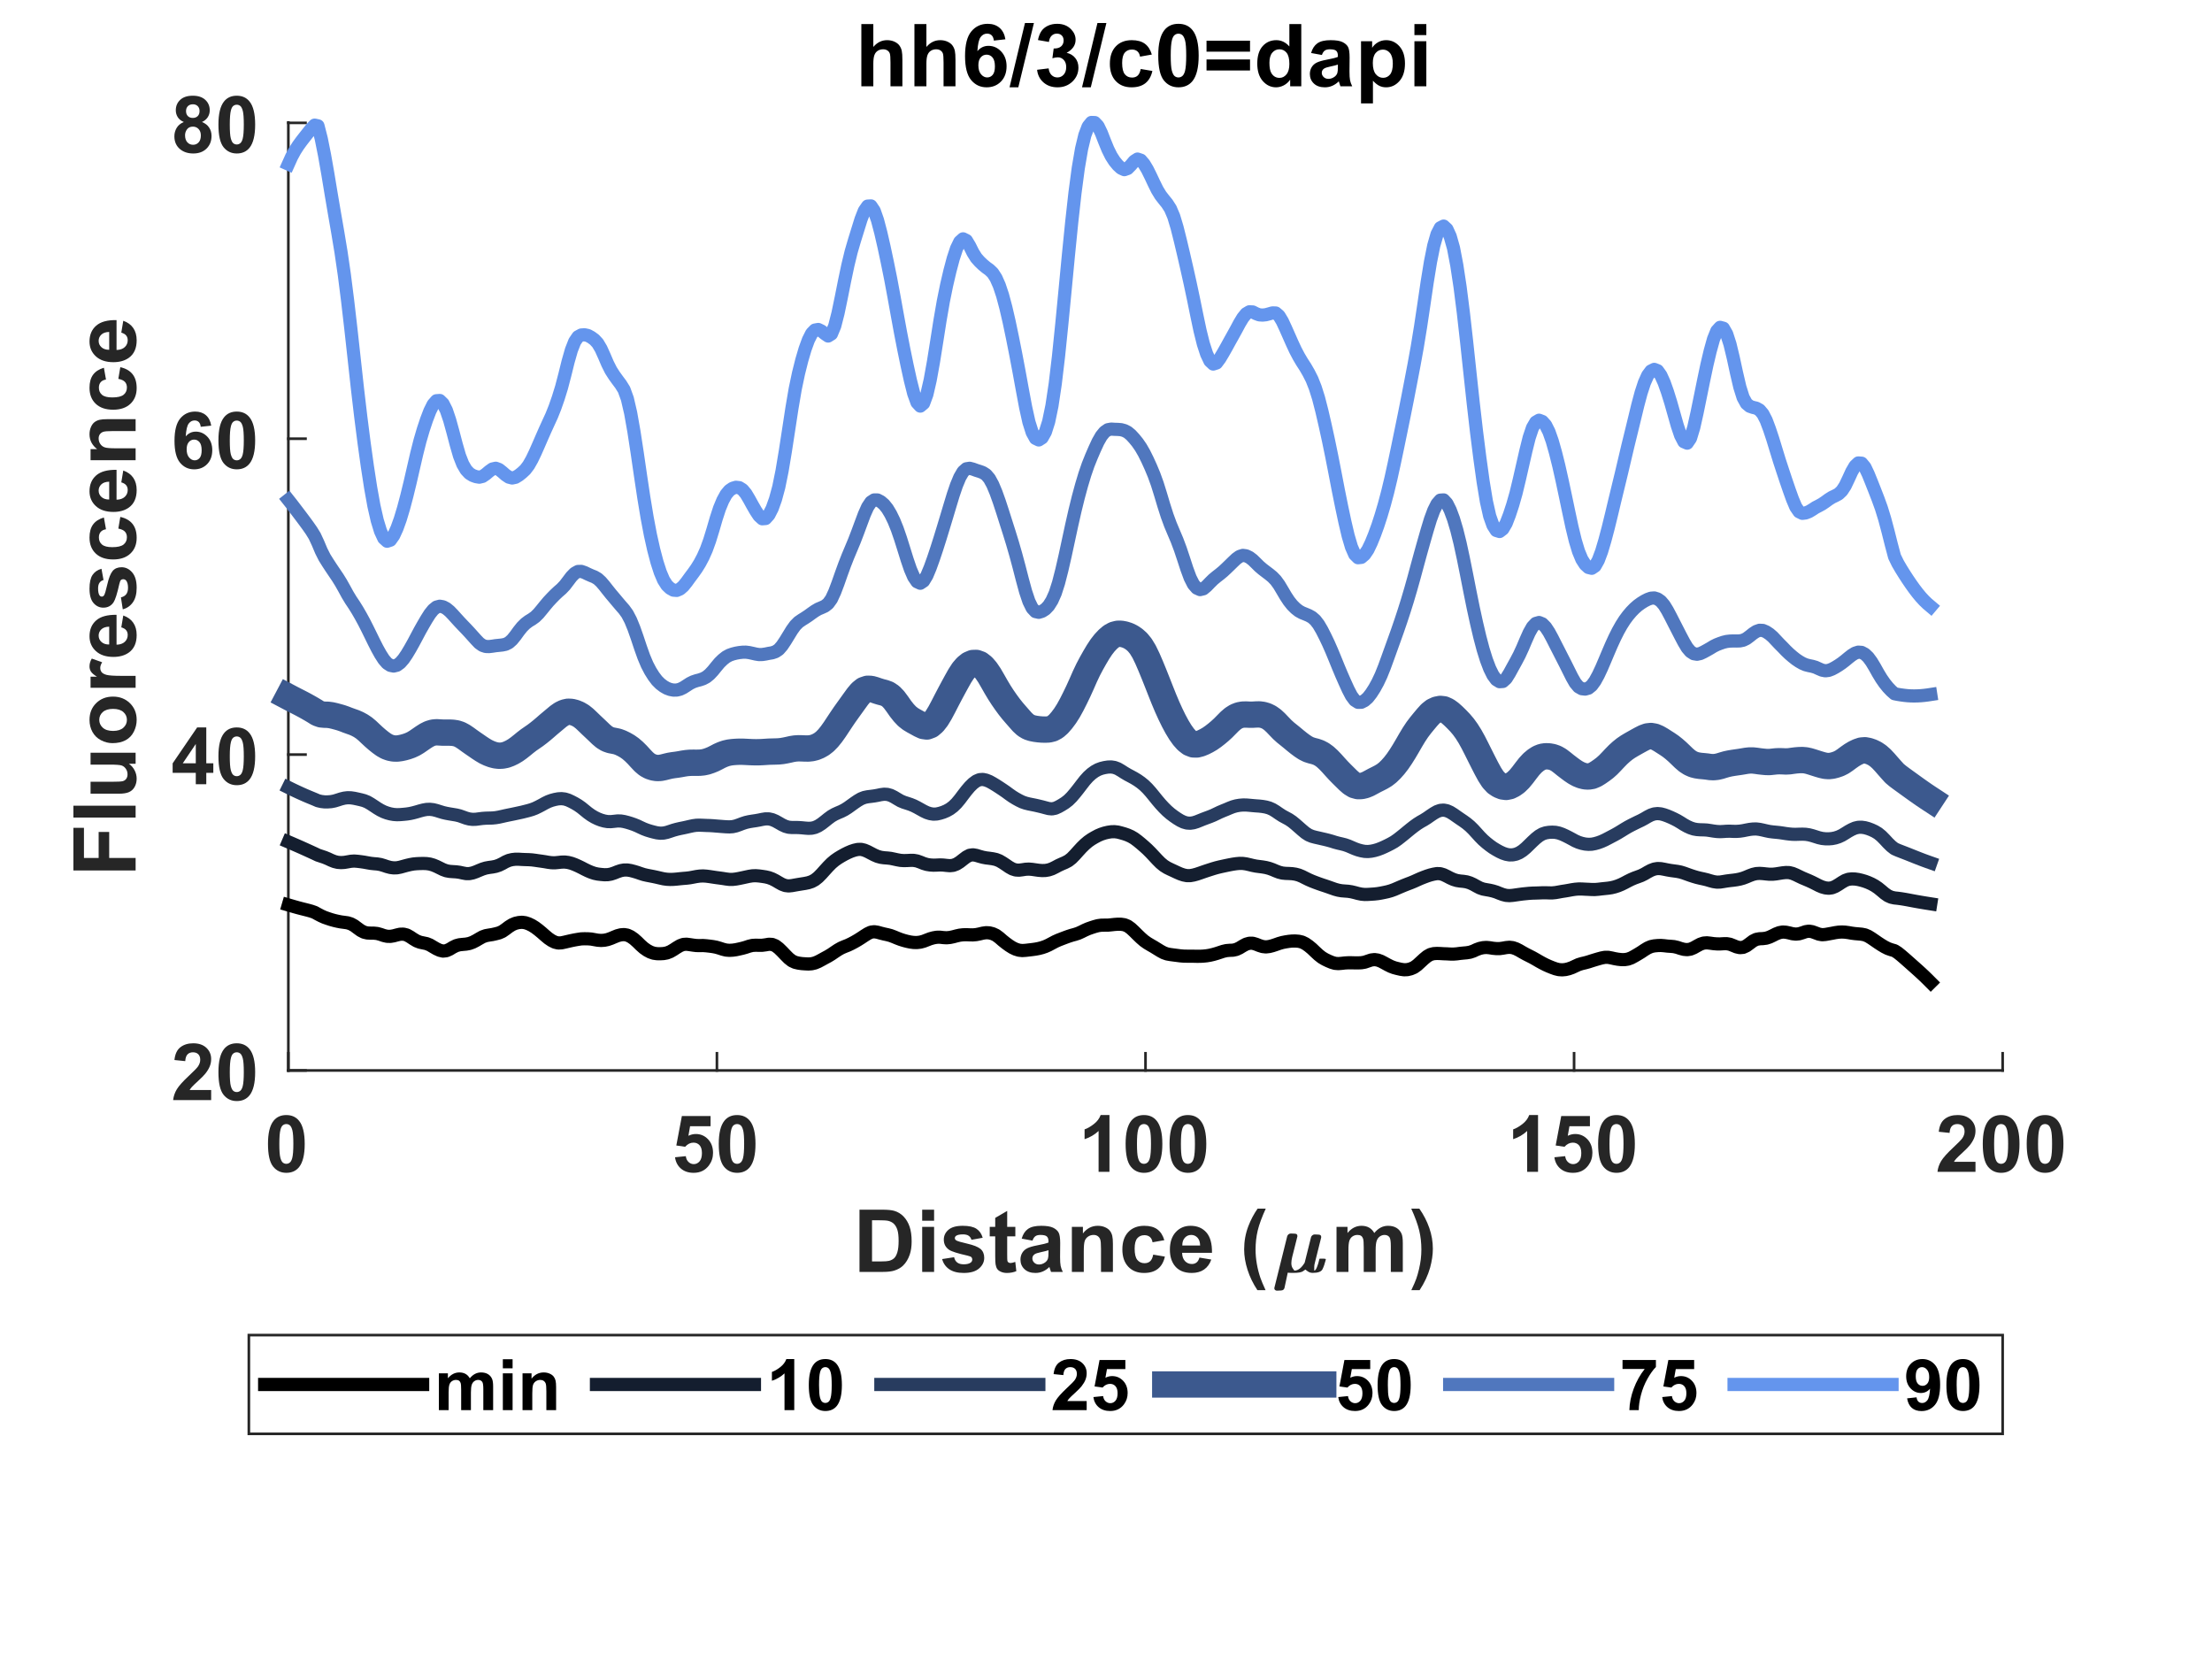 <?xml version="1.0"?>
<!DOCTYPE svg PUBLIC '-//W3C//DTD SVG 1.0//EN'
          'http://www.w3.org/TR/2001/REC-SVG-20010904/DTD/svg10.dtd'>
<svg xmlns:xlink="http://www.w3.org/1999/xlink" style="fill-opacity:1; color-rendering:auto; color-interpolation:auto; text-rendering:auto; stroke:black; stroke-linecap:square; stroke-miterlimit:10; shape-rendering:auto; stroke-opacity:1; fill:black; stroke-dasharray:none; font-weight:normal; stroke-width:1; font-family:'Dialog'; font-style:normal; stroke-linejoin:miter; font-size:12px; stroke-dashoffset:0; image-rendering:auto;" width="560" height="420" xmlns="http://www.w3.org/2000/svg"
><rect width="100%" height="100%" fill="#333333" stroke="none"/><!--Generated by the Batik Graphics2D SVG Generator--><defs id="genericDefs"
  /><g
  ><defs id="defs1"
    ><clipPath clipPathUnits="userSpaceOnUse" id="clipPath1"
      ><path d="M0 0 L560 0 L560 420 L0 420 L0 0 Z"
      /></clipPath
    ></defs
    ><g style="fill:white; stroke:white;"
    ><rect x="0" y="0" width="560" style="clip-path:url(#clipPath1); stroke:none;" height="420"
    /></g
    ><g style="fill:white; text-rendering:optimizeSpeed; color-rendering:optimizeSpeed; image-rendering:optimizeSpeed; shape-rendering:crispEdges; stroke:white; color-interpolation:sRGB;"
    ><rect x="0" width="560" height="420" y="0" style="stroke:none;"
      /><path style="stroke:none;" d="M73 271 L507 271 L507 31 L73 31 Z"
    /></g
    ><g style="fill:rgb(38,38,38); text-rendering:geometricPrecision; image-rendering:optimizeQuality; color-rendering:optimizeQuality; stroke-linejoin:round; stroke:rgb(38,38,38); color-interpolation:linearRGB; stroke-width:0.667;"
    ><line y2="271" style="fill:none;" x1="73" x2="507" y1="271"
      /><line y2="266.66" style="fill:none;" x1="73" x2="73" y1="271"
      /><line y2="266.66" style="fill:none;" x1="181.5" x2="181.5" y1="271"
      /><line y2="266.66" style="fill:none;" x1="290" x2="290" y1="271"
      /><line y2="266.66" style="fill:none;" x1="398.5" x2="398.5" y1="271"
      /><line y2="266.66" style="fill:none;" x1="507" x2="507" y1="271"
    /></g
    ><g transform="translate(73,277.667)" style="font-size:20px; fill:rgb(38,38,38); text-rendering:geometricPrecision; image-rendering:optimizeQuality; color-rendering:optimizeQuality; font-family:'Arial'; stroke:rgb(38,38,38); color-interpolation:linearRGB; font-weight:bold;"
    ><path style="stroke:none;" d="M-0.516 4.625 Q1.562 4.625 2.734 6.109 Q4.141 7.859 4.141 11.938 Q4.141 16 2.734 17.781 Q1.562 19.25 -0.516 19.25 Q-2.594 19.25 -3.875 17.641 Q-5.156 16.031 -5.156 11.906 Q-5.156 7.859 -3.75 6.094 Q-2.594 4.625 -0.516 4.625 ZM-0.516 6.906 Q-1.016 6.906 -1.406 7.219 Q-1.797 7.531 -2 8.359 Q-2.281 9.422 -2.281 11.938 Q-2.281 14.453 -2.031 15.398 Q-1.781 16.344 -1.398 16.656 Q-1.016 16.969 -0.516 16.969 Q-0.016 16.969 0.375 16.648 Q0.766 16.328 0.984 15.516 Q1.266 14.453 1.266 11.938 Q1.266 9.422 1.016 8.477 Q0.766 7.531 0.375 7.219 Q-0.016 6.906 -0.516 6.906 Z"
    /></g
    ><g transform="translate(181.5,277.667)" style="font-size:20px; fill:rgb(38,38,38); text-rendering:geometricPrecision; image-rendering:optimizeQuality; color-rendering:optimizeQuality; font-family:'Arial'; stroke:rgb(38,38,38); color-interpolation:linearRGB; font-weight:bold;"
    ><path style="stroke:none;" d="M-10.609 15.312 L-7.875 15.031 Q-7.766 15.969 -7.188 16.508 Q-6.609 17.047 -5.859 17.047 Q-5 17.047 -4.398 16.352 Q-3.797 15.656 -3.797 14.25 Q-3.797 12.922 -4.391 12.266 Q-4.984 11.609 -5.938 11.609 Q-7.109 11.609 -8.047 12.656 L-10.281 12.328 L-8.875 4.875 L-1.609 4.875 L-1.609 7.453 L-6.797 7.453 L-7.219 9.875 Q-6.297 9.422 -5.344 9.422 Q-3.516 9.422 -2.25 10.75 Q-0.984 12.078 -0.984 14.188 Q-0.984 15.969 -2 17.344 Q-3.406 19.25 -5.891 19.25 Q-7.859 19.25 -9.109 18.18 Q-10.359 17.109 -10.609 15.312 ZM5.107 4.625 Q7.186 4.625 8.357 6.109 Q9.764 7.859 9.764 11.938 Q9.764 16 8.357 17.781 Q7.186 19.25 5.107 19.25 Q3.029 19.25 1.748 17.641 Q0.467 16.031 0.467 11.906 Q0.467 7.859 1.873 6.094 Q3.029 4.625 5.107 4.625 ZM5.107 6.906 Q4.607 6.906 4.217 7.219 Q3.826 7.531 3.623 8.359 Q3.342 9.422 3.342 11.938 Q3.342 14.453 3.592 15.398 Q3.842 16.344 4.225 16.656 Q4.607 16.969 5.107 16.969 Q5.607 16.969 5.998 16.648 Q6.389 16.328 6.607 15.516 Q6.889 14.453 6.889 11.938 Q6.889 9.422 6.639 8.477 Q6.389 7.531 5.998 7.219 Q5.607 6.906 5.107 6.906 Z"
    /></g
    ><g transform="translate(290,277.667)" style="font-size:20px; fill:rgb(38,38,38); text-rendering:geometricPrecision; image-rendering:optimizeQuality; color-rendering:optimizeQuality; font-family:'Arial'; stroke:rgb(38,38,38); color-interpolation:linearRGB; font-weight:bold;"
    ><path style="stroke:none;" d="M-9.125 19 L-11.875 19 L-11.875 8.656 Q-13.375 10.062 -15.422 10.734 L-15.422 8.25 Q-14.344 7.891 -13.086 6.914 Q-11.828 5.938 -11.359 4.625 L-9.125 4.625 L-9.125 19 ZM-0.393 4.625 Q1.685 4.625 2.857 6.109 Q4.264 7.859 4.264 11.938 Q4.264 16 2.857 17.781 Q1.685 19.25 -0.393 19.25 Q-2.471 19.25 -3.752 17.641 Q-5.033 16.031 -5.033 11.906 Q-5.033 7.859 -3.627 6.094 Q-2.471 4.625 -0.393 4.625 ZM-0.393 6.906 Q-0.893 6.906 -1.283 7.219 Q-1.674 7.531 -1.877 8.359 Q-2.158 9.422 -2.158 11.938 Q-2.158 14.453 -1.908 15.398 Q-1.658 16.344 -1.275 16.656 Q-0.893 16.969 -0.393 16.969 Q0.107 16.969 0.498 16.648 Q0.889 16.328 1.107 15.516 Q1.389 14.453 1.389 11.938 Q1.389 9.422 1.139 8.477 Q0.889 7.531 0.498 7.219 Q0.107 6.906 -0.393 6.906 ZM10.73 4.625 Q12.809 4.625 13.98 6.109 Q15.387 7.859 15.387 11.938 Q15.387 16 13.98 17.781 Q12.809 19.25 10.73 19.25 Q8.652 19.25 7.371 17.641 Q6.09 16.031 6.09 11.906 Q6.09 7.859 7.496 6.094 Q8.652 4.625 10.73 4.625 ZM10.73 6.906 Q10.23 6.906 9.84 7.219 Q9.449 7.531 9.246 8.359 Q8.965 9.422 8.965 11.938 Q8.965 14.453 9.215 15.398 Q9.465 16.344 9.848 16.656 Q10.23 16.969 10.73 16.969 Q11.23 16.969 11.621 16.648 Q12.012 16.328 12.23 15.516 Q12.512 14.453 12.512 11.938 Q12.512 9.422 12.262 8.477 Q12.012 7.531 11.621 7.219 Q11.23 6.906 10.73 6.906 Z"
    /></g
    ><g transform="translate(398.5,277.667)" style="font-size:20px; fill:rgb(38,38,38); text-rendering:geometricPrecision; image-rendering:optimizeQuality; color-rendering:optimizeQuality; font-family:'Arial'; stroke:rgb(38,38,38); color-interpolation:linearRGB; font-weight:bold;"
    ><path style="stroke:none;" d="M-9.125 19 L-11.875 19 L-11.875 8.656 Q-13.375 10.062 -15.422 10.734 L-15.422 8.25 Q-14.344 7.891 -13.086 6.914 Q-11.828 5.938 -11.359 4.625 L-9.125 4.625 L-9.125 19 ZM-4.986 15.312 L-2.252 15.031 Q-2.143 15.969 -1.565 16.508 Q-0.986 17.047 -0.236 17.047 Q0.623 17.047 1.225 16.352 Q1.826 15.656 1.826 14.25 Q1.826 12.922 1.232 12.266 Q0.639 11.609 -0.315 11.609 Q-1.486 11.609 -2.424 12.656 L-4.658 12.328 L-3.252 4.875 L4.014 4.875 L4.014 7.453 L-1.174 7.453 L-1.596 9.875 Q-0.674 9.422 0.279 9.422 Q2.107 9.422 3.373 10.75 Q4.639 12.078 4.639 14.188 Q4.639 15.969 3.623 17.344 Q2.217 19.25 -0.268 19.25 Q-2.236 19.25 -3.486 18.18 Q-4.736 17.109 -4.986 15.312 ZM10.73 4.625 Q12.809 4.625 13.98 6.109 Q15.387 7.859 15.387 11.938 Q15.387 16 13.98 17.781 Q12.809 19.25 10.73 19.25 Q8.652 19.25 7.371 17.641 Q6.09 16.031 6.09 11.906 Q6.09 7.859 7.496 6.094 Q8.652 4.625 10.73 4.625 ZM10.73 6.906 Q10.23 6.906 9.84 7.219 Q9.449 7.531 9.246 8.359 Q8.965 9.422 8.965 11.938 Q8.965 14.453 9.215 15.398 Q9.465 16.344 9.848 16.656 Q10.23 16.969 10.73 16.969 Q11.23 16.969 11.621 16.648 Q12.012 16.328 12.23 15.516 Q12.512 14.453 12.512 11.938 Q12.512 9.422 12.262 8.477 Q12.012 7.531 11.621 7.219 Q11.23 6.906 10.73 6.906 Z"
    /></g
    ><g transform="translate(507,277.667)" style="font-size:20px; fill:rgb(38,38,38); text-rendering:geometricPrecision; image-rendering:optimizeQuality; color-rendering:optimizeQuality; font-family:'Arial'; stroke:rgb(38,38,38); color-interpolation:linearRGB; font-weight:bold;"
    ><path style="stroke:none;" d="M-6.875 16.453 L-6.875 19 L-16.5 19 Q-16.344 17.547 -15.562 16.258 Q-14.781 14.969 -12.484 12.828 Q-10.625 11.094 -10.203 10.484 Q-9.641 9.641 -9.641 8.797 Q-9.641 7.891 -10.133 7.398 Q-10.625 6.906 -11.484 6.906 Q-12.344 6.906 -12.852 7.422 Q-13.359 7.938 -13.438 9.141 L-16.172 8.859 Q-15.938 6.594 -14.648 5.609 Q-13.359 4.625 -11.422 4.625 Q-9.297 4.625 -8.086 5.766 Q-6.875 6.906 -6.875 8.609 Q-6.875 9.578 -7.227 10.453 Q-7.578 11.328 -8.328 12.281 Q-8.828 12.922 -10.125 14.109 Q-11.422 15.297 -11.766 15.688 Q-12.109 16.078 -12.328 16.453 L-6.875 16.453 ZM-0.393 4.625 Q1.685 4.625 2.857 6.109 Q4.264 7.859 4.264 11.938 Q4.264 16 2.857 17.781 Q1.685 19.25 -0.393 19.25 Q-2.471 19.25 -3.752 17.641 Q-5.033 16.031 -5.033 11.906 Q-5.033 7.859 -3.627 6.094 Q-2.471 4.625 -0.393 4.625 ZM-0.393 6.906 Q-0.893 6.906 -1.283 7.219 Q-1.674 7.531 -1.877 8.359 Q-2.158 9.422 -2.158 11.938 Q-2.158 14.453 -1.908 15.398 Q-1.658 16.344 -1.275 16.656 Q-0.893 16.969 -0.393 16.969 Q0.107 16.969 0.498 16.648 Q0.889 16.328 1.107 15.516 Q1.389 14.453 1.389 11.938 Q1.389 9.422 1.139 8.477 Q0.889 7.531 0.498 7.219 Q0.107 6.906 -0.393 6.906 ZM10.73 4.625 Q12.809 4.625 13.98 6.109 Q15.387 7.859 15.387 11.938 Q15.387 16 13.98 17.781 Q12.809 19.25 10.73 19.25 Q8.652 19.25 7.371 17.641 Q6.09 16.031 6.09 11.906 Q6.09 7.859 7.496 6.094 Q8.652 4.625 10.73 4.625 ZM10.73 6.906 Q10.23 6.906 9.84 7.219 Q9.449 7.531 9.246 8.359 Q8.965 9.422 8.965 11.938 Q8.965 14.453 9.215 15.398 Q9.465 16.344 9.848 16.656 Q10.23 16.969 10.73 16.969 Q11.23 16.969 11.621 16.648 Q12.012 16.328 12.23 15.516 Q12.512 14.453 12.512 11.938 Q12.512 9.422 12.262 8.477 Q12.012 7.531 11.621 7.219 Q11.23 6.906 10.73 6.906 Z"
    /></g
    ><g transform="translate(216,322)" style="font-size:22px; fill:rgb(38,38,38); text-rendering:geometricPrecision; image-rendering:optimizeQuality; color-rendering:optimizeQuality; font-family:'Arial'; stroke:rgb(38,38,38); color-interpolation:linearRGB; font-weight:bold;"
    ><path style="stroke:none;" d="M1.594 -15.75 L7.406 -15.75 Q9.375 -15.75 10.406 -15.453 Q11.781 -15.047 12.773 -14 Q13.766 -12.953 14.281 -11.445 Q14.797 -9.938 14.797 -7.719 Q14.797 -5.781 14.312 -4.375 Q13.719 -2.656 12.625 -1.594 Q11.797 -0.781 10.391 -0.328 Q9.328 0 7.578 0 L1.594 0 L1.594 -15.75 ZM4.766 -13.078 L4.766 -2.656 L7.141 -2.656 Q8.469 -2.656 9.062 -2.797 Q9.844 -3 10.352 -3.461 Q10.859 -3.922 11.18 -4.977 Q11.5 -6.031 11.5 -7.859 Q11.5 -9.688 11.18 -10.664 Q10.859 -11.641 10.281 -12.188 Q9.703 -12.734 8.812 -12.938 Q8.141 -13.078 6.203 -13.078 L4.766 -13.078 ZM17.466 -12.953 L17.466 -15.75 L20.481 -15.75 L20.481 -12.953 L17.466 -12.953 ZM17.466 0 L17.466 -11.406 L20.481 -11.406 L20.481 0 L17.466 0 ZM22.516 -3.25 L25.547 -3.719 Q25.734 -2.844 26.328 -2.383 Q26.922 -1.922 27.984 -1.922 Q29.156 -1.922 29.75 -2.359 Q30.141 -2.656 30.141 -3.156 Q30.141 -3.5 29.922 -3.734 Q29.703 -3.938 28.922 -4.125 Q25.266 -4.938 24.281 -5.594 Q22.938 -6.516 22.938 -8.172 Q22.938 -9.641 24.109 -10.656 Q25.281 -11.672 27.734 -11.672 Q30.078 -11.672 31.219 -10.906 Q32.359 -10.141 32.781 -8.641 L29.938 -8.125 Q29.75 -8.781 29.242 -9.141 Q28.734 -9.5 27.797 -9.5 Q26.594 -9.5 26.078 -9.156 Q25.734 -8.922 25.734 -8.547 Q25.734 -8.234 26.047 -8 Q26.453 -7.703 28.859 -7.156 Q31.266 -6.609 32.234 -5.812 Q33.172 -5 33.172 -3.562 Q33.172 -2 31.859 -0.867 Q30.547 0.266 27.984 0.266 Q25.656 0.266 24.297 -0.688 Q22.938 -1.641 22.516 -3.25 ZM41.048 -11.406 L41.048 -9 L38.985 -9 L38.985 -4.406 Q38.985 -3.016 39.04 -2.781 Q39.095 -2.547 39.306 -2.398 Q39.517 -2.25 39.829 -2.25 Q40.235 -2.25 41.032 -2.531 L41.298 -0.188 Q40.235 0.266 38.907 0.266 Q38.095 0.266 37.438 -0.016 Q36.782 -0.297 36.477 -0.727 Q36.173 -1.156 36.048 -1.906 Q35.954 -2.422 35.954 -4.031 L35.954 -9 L34.563 -9 L34.563 -11.406 L35.954 -11.406 L35.954 -13.672 L38.985 -15.438 L38.985 -11.406 L41.048 -11.406 ZM45.39 -7.922 L42.655 -8.422 Q43.124 -10.078 44.249 -10.875 Q45.374 -11.672 47.593 -11.672 Q49.624 -11.672 50.608 -11.188 Q51.593 -10.703 51.999 -9.969 Q52.405 -9.234 52.405 -7.266 L52.374 -3.75 Q52.374 -2.25 52.515 -1.531 Q52.655 -0.812 53.062 0 L50.077 0 Q49.952 -0.297 49.78 -0.891 Q49.702 -1.156 49.671 -1.25 Q48.905 -0.5 48.023 -0.117 Q47.14 0.266 46.14 0.266 Q44.374 0.266 43.358 -0.695 Q42.343 -1.656 42.343 -3.109 Q42.343 -4.078 42.804 -4.836 Q43.265 -5.594 44.101 -6 Q44.937 -6.406 46.499 -6.703 Q48.624 -7.094 49.437 -7.438 L49.437 -7.75 Q49.437 -8.609 49.007 -8.984 Q48.577 -9.359 47.39 -9.359 Q46.577 -9.359 46.124 -9.039 Q45.671 -8.719 45.39 -7.922 ZM49.437 -5.484 Q48.858 -5.281 47.601 -5.016 Q46.343 -4.75 45.952 -4.484 Q45.358 -4.078 45.358 -3.422 Q45.358 -2.797 45.835 -2.336 Q46.312 -1.875 47.046 -1.875 Q47.858 -1.875 48.593 -2.406 Q49.14 -2.812 49.312 -3.406 Q49.437 -3.797 49.437 -4.875 L49.437 -5.484 ZM65.75 0 L62.734 0 L62.734 -5.828 Q62.734 -7.672 62.539 -8.211 Q62.344 -8.75 61.914 -9.055 Q61.484 -9.359 60.859 -9.359 Q60.078 -9.359 59.453 -8.93 Q58.828 -8.5 58.602 -7.789 Q58.375 -7.078 58.375 -5.172 L58.375 0 L55.359 0 L55.359 -11.406 L58.156 -11.406 L58.156 -9.734 Q59.656 -11.672 61.922 -11.672 Q62.922 -11.672 63.75 -11.312 Q64.578 -10.953 65 -10.391 Q65.422 -9.828 65.586 -9.117 Q65.75 -8.406 65.75 -7.094 L65.75 0 ZM78.767 -8.031 L75.782 -7.5 Q75.642 -8.391 75.11 -8.844 Q74.579 -9.297 73.72 -9.297 Q72.595 -9.297 71.923 -8.516 Q71.251 -7.734 71.251 -5.906 Q71.251 -3.875 71.931 -3.039 Q72.61 -2.203 73.767 -2.203 Q74.626 -2.203 75.173 -2.695 Q75.72 -3.188 75.954 -4.375 L78.907 -3.875 Q78.454 -1.828 77.142 -0.781 Q75.829 0.266 73.626 0.266 Q71.126 0.266 69.634 -1.32 Q68.142 -2.906 68.142 -5.688 Q68.142 -8.516 69.642 -10.094 Q71.142 -11.672 73.689 -11.672 Q75.767 -11.672 76.993 -10.773 Q78.22 -9.875 78.767 -8.031 ZM87.658 -3.625 L90.658 -3.125 Q90.08 -1.469 88.83 -0.602 Q87.58 0.266 85.705 0.266 Q82.721 0.266 81.299 -1.688 Q80.174 -3.25 80.174 -5.625 Q80.174 -8.453 81.65 -10.062 Q83.127 -11.672 85.408 -11.672 Q87.939 -11.672 89.416 -9.984 Q90.893 -8.297 90.83 -4.828 L83.268 -4.828 Q83.299 -3.484 83.994 -2.742 Q84.689 -2 85.736 -2 Q86.439 -2 86.924 -2.383 Q87.408 -2.766 87.658 -3.625 ZM87.83 -6.688 Q87.799 -8 87.15 -8.68 Q86.502 -9.359 85.58 -9.359 Q84.596 -9.359 83.955 -8.641 Q83.299 -7.922 83.314 -6.688 L87.83 -6.688 ZM104.397 4.625 L102.334 4.625 Q100.693 2.156 99.834 -0.523 Q98.975 -3.203 98.975 -5.703 Q98.975 -8.812 100.037 -11.578 Q100.959 -13.984 102.381 -16.016 L104.443 -16.016 Q102.959 -12.766 102.412 -10.484 Q101.865 -8.203 101.865 -5.641 Q101.865 -3.875 102.186 -2.031 Q102.506 -0.188 103.084 1.484 Q103.459 2.578 104.397 4.625 Z"
    /></g
    ><g transform="translate(322,322)" style="font-size:22px; fill:rgb(38,38,38); text-rendering:geometricPrecision; image-rendering:optimizeQuality; color-rendering:optimizeQuality; font-family:'mwb_cmmi10'; stroke:rgb(38,38,38); color-interpolation:linearRGB; font-weight:bold;"
    ><path style="stroke:none;" d="M0.609 4.141 Q0.609 4 0.641 3.969 L3.875 -9.031 Q3.969 -9.328 4.219 -9.523 Q4.469 -9.719 4.797 -9.719 Q6.078 -9.719 6.266 -9.555 Q6.453 -9.391 6.453 -9.109 Q6.453 -9.047 6.453 -9.008 Q6.453 -8.969 6.438 -8.922 L5.141 -3.781 Q4.922 -2.875 4.922 -2.203 Q4.922 -1.391 5.305 -0.859 Q5.688 -0.328 5.688 -0.328 Q7.078 -0.328 8.297 -2.328 Q8.297 -2.359 8.305 -2.367 Q8.312 -2.375 8.312 -2.391 L9.906 -8.781 Q9.984 -9.062 10.25 -9.273 Q10.516 -9.484 10.828 -9.484 Q12.094 -9.484 12.289 -9.312 Q12.484 -9.141 12.484 -8.859 Q12.484 -8.734 12.469 -8.688 L10.891 -2.359 Q10.719 -1.734 10.719 -1.281 Q10.719 -0.328 10.719 -0.328 Q11.047 -0.328 11.398 -1.18 Q11.75 -2.031 12.016 -3.234 Q12.047 -3.359 12.188 -3.359 L12.453 -3.359 Q13.531 -3.359 13.594 -3.289 Q13.656 -3.219 13.656 -3.141 Q13.266 -1.609 12.812 -0.68 Q12.359 0.25 10.328 0.25 Q9.594 0.25 9.031 -0.172 Q8.469 -0.594 8.469 -0.594 Q8.469 -0.594 7.875 -0.172 Q7.281 0.25 5.453 0.25 Q4.078 0.25 4.016 0.188 L3.188 4.047 Q3.109 4.359 2.852 4.555 Q2.594 4.75 1.281 4.75 Q1.016 4.75 0.812 4.586 Q0.609 4.422 0.609 4.141 Z"
    /></g
    ><g transform="translate(337,322)" style="font-size:22px; fill:rgb(38,38,38); text-rendering:geometricPrecision; image-rendering:optimizeQuality; color-rendering:optimizeQuality; font-family:'Arial'; stroke:rgb(38,38,38); color-interpolation:linearRGB; font-weight:bold;"
    ><path style="stroke:none;" d="M1.359 -11.406 L4.141 -11.406 L4.141 -9.844 Q5.625 -11.672 7.688 -11.672 Q8.781 -11.672 9.594 -11.219 Q10.406 -10.766 10.922 -9.844 Q11.672 -10.766 12.539 -11.219 Q13.406 -11.672 14.391 -11.672 Q15.656 -11.672 16.523 -11.156 Q17.391 -10.641 17.828 -9.656 Q18.141 -8.922 18.141 -7.297 L18.141 0 L15.109 0 L15.109 -6.516 Q15.109 -8.219 14.797 -8.719 Q14.391 -9.359 13.516 -9.359 Q12.875 -9.359 12.32 -8.969 Q11.766 -8.578 11.516 -7.836 Q11.266 -7.094 11.266 -5.484 L11.266 0 L8.25 0 L8.25 -6.25 Q8.25 -7.922 8.086 -8.406 Q7.922 -8.891 7.586 -9.125 Q7.25 -9.359 6.672 -9.359 Q5.969 -9.359 5.414 -8.984 Q4.859 -8.609 4.617 -7.898 Q4.375 -7.188 4.375 -5.547 L4.375 0 L1.359 0 L1.359 -11.406 ZM20.296 4.625 Q21.202 2.719 21.561 1.695 Q21.921 0.672 22.233 -0.656 Q22.546 -1.984 22.694 -3.188 Q22.843 -4.391 22.843 -5.641 Q22.843 -8.203 22.296 -10.484 Q21.749 -12.766 20.28 -16.016 L22.327 -16.016 Q23.952 -13.703 24.851 -11.117 Q25.749 -8.531 25.749 -5.859 Q25.749 -3.625 25.046 -1.047 Q24.233 1.828 22.39 4.625 L20.296 4.625 Z"
    /></g
    ><g style="fill:rgb(38,38,38); text-rendering:geometricPrecision; image-rendering:optimizeQuality; color-rendering:optimizeQuality; stroke-linejoin:round; stroke:rgb(38,38,38); color-interpolation:linearRGB; stroke-width:0.667;"
    ><line y2="31" style="fill:none;" x1="73" x2="73" y1="271"
      /><line y2="271" style="fill:none;" x1="73" x2="77.34" y1="271"
      /><line y2="191.035" style="fill:none;" x1="73" x2="77.34" y1="191.035"
      /><line y2="111.07" style="fill:none;" x1="73" x2="77.34" y1="111.07"
      /><line y2="31.106" style="fill:none;" x1="73" x2="77.34" y1="31.106"
    /></g
    ><g transform="translate(66.333,271)" style="font-size:20px; fill:rgb(38,38,38); text-rendering:geometricPrecision; image-rendering:optimizeQuality; color-rendering:optimizeQuality; font-family:'Arial'; stroke:rgb(38,38,38); color-interpolation:linearRGB; font-weight:bold;"
    ><path style="stroke:none;" d="M-12.875 4.953 L-12.875 7.5 L-22.5 7.5 Q-22.344 6.047 -21.562 4.758 Q-20.781 3.469 -18.484 1.328 Q-16.625 -0.406 -16.203 -1.016 Q-15.641 -1.859 -15.641 -2.703 Q-15.641 -3.609 -16.133 -4.102 Q-16.625 -4.594 -17.484 -4.594 Q-18.344 -4.594 -18.852 -4.078 Q-19.359 -3.562 -19.438 -2.359 L-22.172 -2.641 Q-21.938 -4.906 -20.648 -5.891 Q-19.359 -6.875 -17.422 -6.875 Q-15.297 -6.875 -14.086 -5.734 Q-12.875 -4.594 -12.875 -2.891 Q-12.875 -1.922 -13.227 -1.047 Q-13.578 -0.172 -14.328 0.781 Q-14.828 1.422 -16.125 2.609 Q-17.422 3.797 -17.766 4.188 Q-18.109 4.578 -18.328 4.953 L-12.875 4.953 ZM-6.393 -6.875 Q-4.314 -6.875 -3.143 -5.391 Q-1.736 -3.641 -1.736 0.438 Q-1.736 4.5 -3.143 6.281 Q-4.314 7.75 -6.393 7.75 Q-8.471 7.75 -9.752 6.141 Q-11.033 4.531 -11.033 0.406 Q-11.033 -3.641 -9.627 -5.406 Q-8.471 -6.875 -6.393 -6.875 ZM-6.393 -4.594 Q-6.893 -4.594 -7.283 -4.281 Q-7.674 -3.969 -7.877 -3.141 Q-8.158 -2.078 -8.158 0.438 Q-8.158 2.953 -7.908 3.898 Q-7.658 4.844 -7.275 5.156 Q-6.893 5.469 -6.393 5.469 Q-5.893 5.469 -5.502 5.148 Q-5.111 4.828 -4.893 4.016 Q-4.611 2.953 -4.611 0.438 Q-4.611 -2.078 -4.861 -3.023 Q-5.111 -3.969 -5.502 -4.281 Q-5.893 -4.594 -6.393 -4.594 Z"
    /></g
    ><g transform="translate(66.333,191.035)" style="font-size:20px; fill:rgb(38,38,38); text-rendering:geometricPrecision; image-rendering:optimizeQuality; color-rendering:optimizeQuality; font-family:'Arial'; stroke:rgb(38,38,38); color-interpolation:linearRGB; font-weight:bold;"
    ><path style="stroke:none;" d="M-16.766 7.5 L-16.766 4.625 L-22.625 4.625 L-22.625 2.219 L-16.422 -6.875 L-14.109 -6.875 L-14.109 2.203 L-12.328 2.203 L-12.328 4.625 L-14.109 4.625 L-14.109 7.5 L-16.766 7.5 ZM-16.766 2.203 L-16.766 -2.688 L-20.062 2.203 L-16.766 2.203 ZM-6.393 -6.875 Q-4.314 -6.875 -3.143 -5.391 Q-1.736 -3.641 -1.736 0.438 Q-1.736 4.5 -3.143 6.281 Q-4.314 7.75 -6.393 7.75 Q-8.471 7.75 -9.752 6.141 Q-11.033 4.531 -11.033 0.406 Q-11.033 -3.641 -9.627 -5.406 Q-8.471 -6.875 -6.393 -6.875 ZM-6.393 -4.594 Q-6.893 -4.594 -7.283 -4.281 Q-7.674 -3.969 -7.877 -3.141 Q-8.158 -2.078 -8.158 0.438 Q-8.158 2.953 -7.908 3.898 Q-7.658 4.844 -7.275 5.156 Q-6.893 5.469 -6.393 5.469 Q-5.893 5.469 -5.502 5.148 Q-5.111 4.828 -4.893 4.016 Q-4.611 2.953 -4.611 0.438 Q-4.611 -2.078 -4.861 -3.023 Q-5.111 -3.969 -5.502 -4.281 Q-5.893 -4.594 -6.393 -4.594 Z"
    /></g
    ><g transform="translate(66.333,111.07)" style="font-size:20px; fill:rgb(38,38,38); text-rendering:geometricPrecision; image-rendering:optimizeQuality; color-rendering:optimizeQuality; font-family:'Arial'; stroke:rgb(38,38,38); color-interpolation:linearRGB; font-weight:bold;"
    ><path style="stroke:none;" d="M-12.859 -3.312 L-15.516 -3.016 Q-15.609 -3.844 -16.016 -4.234 Q-16.422 -4.625 -17.078 -4.625 Q-17.953 -4.625 -18.555 -3.844 Q-19.156 -3.062 -19.312 -0.594 Q-18.281 -1.797 -16.766 -1.797 Q-15.047 -1.797 -13.82 -0.492 Q-12.594 0.812 -12.594 2.891 Q-12.594 5.094 -13.883 6.422 Q-15.172 7.75 -17.188 7.75 Q-19.359 7.75 -20.758 6.062 Q-22.156 4.375 -22.156 0.531 Q-22.156 -3.406 -20.695 -5.141 Q-19.234 -6.875 -16.922 -6.875 Q-15.281 -6.875 -14.211 -5.961 Q-13.141 -5.047 -12.859 -3.312 ZM-19.078 2.672 Q-19.078 4.016 -18.461 4.742 Q-17.844 5.469 -17.047 5.469 Q-16.297 5.469 -15.789 4.875 Q-15.281 4.281 -15.281 2.922 Q-15.281 1.516 -15.828 0.867 Q-16.375 0.219 -17.188 0.219 Q-17.984 0.219 -18.531 0.844 Q-19.078 1.469 -19.078 2.672 ZM-6.393 -6.875 Q-4.314 -6.875 -3.143 -5.391 Q-1.736 -3.641 -1.736 0.438 Q-1.736 4.5 -3.143 6.281 Q-4.314 7.75 -6.393 7.75 Q-8.471 7.75 -9.752 6.141 Q-11.033 4.531 -11.033 0.406 Q-11.033 -3.641 -9.627 -5.406 Q-8.471 -6.875 -6.393 -6.875 ZM-6.393 -4.594 Q-6.893 -4.594 -7.283 -4.281 Q-7.674 -3.969 -7.877 -3.141 Q-8.158 -2.078 -8.158 0.438 Q-8.158 2.953 -7.908 3.898 Q-7.658 4.844 -7.275 5.156 Q-6.893 5.469 -6.393 5.469 Q-5.893 5.469 -5.502 5.148 Q-5.111 4.828 -4.893 4.016 Q-4.611 2.953 -4.611 0.438 Q-4.611 -2.078 -4.861 -3.023 Q-5.111 -3.969 -5.502 -4.281 Q-5.893 -4.594 -6.393 -4.594 Z"
    /></g
    ><g transform="translate(66.333,31.106)" style="font-size:20px; fill:rgb(38,38,38); text-rendering:geometricPrecision; image-rendering:optimizeQuality; color-rendering:optimizeQuality; font-family:'Arial'; stroke:rgb(38,38,38); color-interpolation:linearRGB; font-weight:bold;"
    ><path style="stroke:none;" d="M-19.797 -0.219 Q-20.859 -0.672 -21.344 -1.461 Q-21.828 -2.25 -21.828 -3.188 Q-21.828 -4.781 -20.711 -5.828 Q-19.594 -6.875 -17.531 -6.875 Q-15.484 -6.875 -14.359 -5.828 Q-13.234 -4.781 -13.234 -3.188 Q-13.234 -2.188 -13.75 -1.414 Q-14.266 -0.641 -15.203 -0.219 Q-14.016 0.25 -13.398 1.172 Q-12.781 2.094 -12.781 3.297 Q-12.781 5.266 -14.039 6.508 Q-15.297 7.75 -17.406 7.75 Q-19.359 7.75 -20.656 6.734 Q-22.188 5.516 -22.188 3.406 Q-22.188 2.25 -21.609 1.273 Q-21.031 0.297 -19.797 -0.219 ZM-19.234 -2.984 Q-19.234 -2.172 -18.766 -1.711 Q-18.297 -1.25 -17.531 -1.25 Q-16.75 -1.25 -16.281 -1.711 Q-15.812 -2.172 -15.812 -3 Q-15.812 -3.766 -16.273 -4.234 Q-16.734 -4.703 -17.5 -4.703 Q-18.297 -4.703 -18.766 -4.234 Q-19.234 -3.766 -19.234 -2.984 ZM-19.484 3.141 Q-19.484 4.281 -18.906 4.914 Q-18.328 5.547 -17.453 5.547 Q-16.609 5.547 -16.047 4.938 Q-15.484 4.328 -15.484 3.172 Q-15.484 2.172 -16.055 1.562 Q-16.625 0.953 -17.484 0.953 Q-18.5 0.953 -18.992 1.641 Q-19.484 2.328 -19.484 3.141 ZM-6.393 -6.875 Q-4.314 -6.875 -3.143 -5.391 Q-1.736 -3.641 -1.736 0.438 Q-1.736 4.5 -3.143 6.281 Q-4.314 7.75 -6.393 7.75 Q-8.471 7.75 -9.752 6.141 Q-11.033 4.531 -11.033 0.406 Q-11.033 -3.641 -9.627 -5.406 Q-8.471 -6.875 -6.393 -6.875 ZM-6.393 -4.594 Q-6.893 -4.594 -7.283 -4.281 Q-7.674 -3.969 -7.877 -3.141 Q-8.158 -2.078 -8.158 0.438 Q-8.158 2.953 -7.908 3.898 Q-7.658 4.844 -7.275 5.156 Q-6.893 5.469 -6.393 5.469 Q-5.893 5.469 -5.502 5.148 Q-5.111 4.828 -4.893 4.016 Q-4.611 2.953 -4.611 0.438 Q-4.611 -2.078 -4.861 -3.023 Q-5.111 -3.969 -5.502 -4.281 Q-5.893 -4.594 -6.393 -4.594 Z"
    /></g
    ><g transform="translate(39.333,151) rotate(-90)" style="font-size:22px; fill:rgb(38,38,38); text-rendering:geometricPrecision; image-rendering:optimizeQuality; color-rendering:optimizeQuality; font-family:'Arial'; stroke:rgb(38,38,38); color-interpolation:linearRGB; font-weight:bold;"
    ><path style="stroke:none;" d="M-69.375 -5 L-69.375 -20.75 L-58.578 -20.75 L-58.578 -18.078 L-66.203 -18.078 L-66.203 -14.359 L-59.625 -14.359 L-59.625 -11.688 L-66.203 -11.688 L-66.203 -5 L-69.375 -5 ZM-55.983 -5 L-55.983 -20.75 L-52.968 -20.75 L-52.968 -5 L-55.983 -5 ZM-42.355 -5 L-42.355 -6.703 Q-42.98 -5.797 -43.996 -5.266 Q-45.012 -4.734 -46.137 -4.734 Q-47.293 -4.734 -48.207 -5.242 Q-49.121 -5.75 -49.527 -6.664 Q-49.934 -7.578 -49.934 -9.188 L-49.934 -16.406 L-46.918 -16.406 L-46.918 -11.172 Q-46.918 -8.766 -46.754 -8.219 Q-46.59 -7.672 -46.145 -7.359 Q-45.699 -7.047 -45.027 -7.047 Q-44.246 -7.047 -43.637 -7.469 Q-43.027 -7.891 -42.801 -8.516 Q-42.574 -9.141 -42.574 -11.594 L-42.574 -16.406 L-39.559 -16.406 L-39.559 -5 L-42.355 -5 ZM-37.136 -10.859 Q-37.136 -12.375 -36.394 -13.781 Q-35.651 -15.188 -34.292 -15.93 Q-32.933 -16.672 -31.261 -16.672 Q-28.667 -16.672 -27.011 -14.984 Q-25.355 -13.297 -25.355 -10.734 Q-25.355 -8.141 -27.026 -6.438 Q-28.698 -4.734 -31.23 -4.734 Q-32.808 -4.734 -34.23 -5.445 Q-35.651 -6.156 -36.394 -7.531 Q-37.136 -8.906 -37.136 -10.859 ZM-34.042 -10.703 Q-34.042 -9 -33.23 -8.102 Q-32.417 -7.203 -31.245 -7.203 Q-30.058 -7.203 -29.261 -8.102 Q-28.464 -9 -28.464 -10.719 Q-28.464 -12.406 -29.261 -13.305 Q-30.058 -14.203 -31.245 -14.203 Q-32.417 -14.203 -33.23 -13.305 Q-34.042 -12.406 -34.042 -10.703 ZM-20.104 -5 L-23.119 -5 L-23.119 -16.406 L-20.322 -16.406 L-20.322 -14.781 Q-19.604 -15.938 -19.025 -16.305 Q-18.447 -16.672 -17.713 -16.672 Q-16.682 -16.672 -15.729 -16.094 L-16.666 -13.469 Q-17.432 -13.953 -18.088 -13.953 Q-18.713 -13.953 -19.158 -13.609 Q-19.604 -13.266 -19.854 -12.352 Q-20.104 -11.438 -20.104 -8.531 L-20.104 -5 ZM-7.823 -8.625 L-4.823 -8.125 Q-5.401 -6.469 -6.651 -5.602 Q-7.901 -4.734 -9.776 -4.734 Q-12.761 -4.734 -14.183 -6.688 Q-15.308 -8.25 -15.308 -10.625 Q-15.308 -13.453 -13.831 -15.062 Q-12.354 -16.672 -10.073 -16.672 Q-7.542 -16.672 -6.065 -14.984 Q-4.589 -13.297 -4.651 -9.828 L-12.214 -9.828 Q-12.183 -8.484 -11.487 -7.742 Q-10.792 -7 -9.745 -7 Q-9.042 -7 -8.558 -7.383 Q-8.073 -7.766 -7.823 -8.625 ZM-7.651 -11.688 Q-7.683 -13 -8.331 -13.68 Q-8.979 -14.359 -9.901 -14.359 Q-10.886 -14.359 -11.526 -13.641 Q-12.183 -12.922 -12.167 -11.688 L-7.651 -11.688 ZM-3.26 -8.25 L-0.229 -8.719 Q-0.041 -7.844 0.553 -7.383 Q1.147 -6.922 2.209 -6.922 Q3.381 -6.922 3.975 -7.359 Q4.365 -7.656 4.365 -8.156 Q4.365 -8.5 4.146 -8.734 Q3.928 -8.938 3.147 -9.125 Q-0.51 -9.938 -1.494 -10.594 Q-2.838 -11.516 -2.838 -13.172 Q-2.838 -14.641 -1.666 -15.656 Q-0.494 -16.672 1.959 -16.672 Q4.303 -16.672 5.443 -15.906 Q6.584 -15.141 7.006 -13.641 L4.162 -13.125 Q3.975 -13.781 3.467 -14.141 Q2.959 -14.5 2.022 -14.5 Q0.818 -14.5 0.303 -14.156 Q-0.041 -13.922 -0.041 -13.547 Q-0.041 -13.234 0.272 -13 Q0.678 -12.703 3.084 -12.156 Q5.49 -11.609 6.459 -10.812 Q7.396 -10 7.396 -8.562 Q7.396 -7 6.084 -5.867 Q4.771 -4.734 2.209 -4.734 Q-0.119 -4.734 -1.478 -5.688 Q-2.838 -6.641 -3.26 -8.25 ZM19.991 -13.031 L17.007 -12.5 Q16.866 -13.391 16.335 -13.844 Q15.804 -14.297 14.944 -14.297 Q13.819 -14.297 13.148 -13.516 Q12.476 -12.734 12.476 -10.906 Q12.476 -8.875 13.155 -8.039 Q13.835 -7.203 14.991 -7.203 Q15.851 -7.203 16.398 -7.695 Q16.944 -8.188 17.179 -9.375 L20.132 -8.875 Q19.679 -6.828 18.366 -5.781 Q17.054 -4.734 14.851 -4.734 Q12.351 -4.734 10.858 -6.32 Q9.366 -7.906 9.366 -10.688 Q9.366 -13.516 10.866 -15.094 Q12.366 -16.672 14.913 -16.672 Q16.991 -16.672 18.218 -15.773 Q19.444 -14.875 19.991 -13.031 ZM28.883 -8.625 L31.883 -8.125 Q31.305 -6.469 30.055 -5.602 Q28.805 -4.734 26.93 -4.734 Q23.945 -4.734 22.523 -6.688 Q21.398 -8.25 21.398 -10.625 Q21.398 -13.453 22.875 -15.062 Q24.352 -16.672 26.633 -16.672 Q29.164 -16.672 30.641 -14.984 Q32.117 -13.297 32.055 -9.828 L24.492 -9.828 Q24.523 -8.484 25.219 -7.742 Q25.914 -7 26.961 -7 Q27.664 -7 28.148 -7.383 Q28.633 -7.766 28.883 -8.625 ZM29.055 -11.688 Q29.023 -13 28.375 -13.68 Q27.727 -14.359 26.805 -14.359 Q25.82 -14.359 25.18 -13.641 Q24.523 -12.922 24.539 -11.688 L29.055 -11.688 ZM44.884 -5 L41.868 -5 L41.868 -10.828 Q41.868 -12.672 41.673 -13.211 Q41.477 -13.75 41.048 -14.055 Q40.618 -14.359 39.993 -14.359 Q39.212 -14.359 38.587 -13.93 Q37.962 -13.5 37.735 -12.789 Q37.509 -12.078 37.509 -10.172 L37.509 -5 L34.493 -5 L34.493 -16.406 L37.29 -16.406 L37.29 -14.734 Q38.79 -16.672 41.056 -16.672 Q42.056 -16.672 42.884 -16.312 Q43.712 -15.953 44.134 -15.391 Q44.556 -14.828 44.72 -14.117 Q44.884 -13.406 44.884 -12.094 L44.884 -5 ZM57.9 -13.031 L54.916 -12.5 Q54.775 -13.391 54.244 -13.844 Q53.713 -14.297 52.853 -14.297 Q51.728 -14.297 51.057 -13.516 Q50.385 -12.734 50.385 -10.906 Q50.385 -8.875 51.065 -8.039 Q51.744 -7.203 52.9 -7.203 Q53.76 -7.203 54.307 -7.695 Q54.853 -8.188 55.088 -9.375 L58.041 -8.875 Q57.588 -6.828 56.275 -5.781 Q54.963 -4.734 52.76 -4.734 Q50.26 -4.734 48.768 -6.32 Q47.275 -7.906 47.275 -10.688 Q47.275 -13.516 48.775 -15.094 Q50.275 -16.672 52.822 -16.672 Q54.9 -16.672 56.127 -15.773 Q57.353 -14.875 57.9 -13.031 ZM66.792 -8.625 L69.792 -8.125 Q69.214 -6.469 67.964 -5.602 Q66.714 -4.734 64.839 -4.734 Q61.855 -4.734 60.433 -6.688 Q59.308 -8.25 59.308 -10.625 Q59.308 -13.453 60.784 -15.062 Q62.261 -16.672 64.542 -16.672 Q67.073 -16.672 68.55 -14.984 Q70.026 -13.297 69.964 -9.828 L62.401 -9.828 Q62.433 -8.484 63.128 -7.742 Q63.823 -7 64.87 -7 Q65.573 -7 66.058 -7.383 Q66.542 -7.766 66.792 -8.625 ZM66.964 -11.688 Q66.933 -13 66.284 -13.68 Q65.636 -14.359 64.714 -14.359 Q63.73 -14.359 63.089 -13.641 Q62.433 -12.922 62.448 -11.688 L66.964 -11.688 Z"
    /></g
    ><g transform="translate(290,26.84)" style="font-size:22px; text-rendering:geometricPrecision; image-rendering:optimizeQuality; color-rendering:optimizeQuality; font-family:'Arial'; color-interpolation:linearRGB; font-weight:bold;"
    ><path style="stroke:none;" d="M-68.906 -20.75 L-68.906 -14.953 Q-67.453 -16.672 -65.422 -16.672 Q-64.375 -16.672 -63.539 -16.281 Q-62.703 -15.891 -62.281 -15.289 Q-61.859 -14.688 -61.703 -13.961 Q-61.547 -13.234 -61.547 -11.688 L-61.547 -5 L-64.562 -5 L-64.562 -11.031 Q-64.562 -12.828 -64.734 -13.305 Q-64.906 -13.781 -65.344 -14.07 Q-65.781 -14.359 -66.438 -14.359 Q-67.188 -14.359 -67.773 -13.992 Q-68.359 -13.625 -68.633 -12.891 Q-68.906 -12.156 -68.906 -10.719 L-68.906 -5 L-71.938 -5 L-71.938 -20.75 L-68.906 -20.75 ZM-55.468 -20.75 L-55.468 -14.953 Q-54.015 -16.672 -51.983 -16.672 Q-50.937 -16.672 -50.101 -16.281 Q-49.265 -15.891 -48.843 -15.289 Q-48.421 -14.688 -48.265 -13.961 Q-48.108 -13.234 -48.108 -11.688 L-48.108 -5 L-51.124 -5 L-51.124 -11.031 Q-51.124 -12.828 -51.296 -13.305 Q-51.468 -13.781 -51.905 -14.07 Q-52.343 -14.359 -52.999 -14.359 Q-53.749 -14.359 -54.335 -13.992 Q-54.921 -13.625 -55.194 -12.891 Q-55.468 -12.156 -55.468 -10.719 L-55.468 -5 L-58.499 -5 L-58.499 -20.75 L-55.468 -20.75 ZM-35.467 -16.891 L-38.389 -16.562 Q-38.498 -17.469 -38.943 -17.898 Q-39.389 -18.328 -40.107 -18.328 Q-41.076 -18.328 -41.732 -17.469 Q-42.389 -16.609 -42.56 -13.891 Q-41.435 -15.234 -39.764 -15.234 Q-37.873 -15.234 -36.522 -13.789 Q-35.17 -12.344 -35.17 -10.078 Q-35.17 -7.656 -36.592 -6.195 Q-38.014 -4.734 -40.232 -4.734 Q-42.623 -4.734 -44.154 -6.586 Q-45.685 -8.438 -45.685 -12.656 Q-45.685 -16.984 -44.084 -18.898 Q-42.482 -20.812 -39.935 -20.812 Q-38.139 -20.812 -36.959 -19.805 Q-35.779 -18.797 -35.467 -16.891 ZM-42.31 -10.312 Q-42.31 -8.828 -41.631 -8.031 Q-40.951 -7.234 -40.076 -7.234 Q-39.248 -7.234 -38.685 -7.891 Q-38.123 -8.547 -38.123 -10.031 Q-38.123 -11.578 -38.725 -12.289 Q-39.326 -13 -40.232 -13 Q-41.107 -13 -41.709 -12.32 Q-42.31 -11.641 -42.31 -10.312 ZM-34.419 -4.734 L-30.513 -21.016 L-28.247 -21.016 L-32.2 -4.734 L-34.419 -4.734 ZM-27.447 -9.172 L-24.525 -9.531 Q-24.385 -8.422 -23.775 -7.828 Q-23.166 -7.234 -22.291 -7.234 Q-21.354 -7.234 -20.713 -7.945 Q-20.072 -8.656 -20.072 -9.859 Q-20.072 -11 -20.689 -11.664 Q-21.307 -12.328 -22.182 -12.328 Q-22.76 -12.328 -23.572 -12.094 L-23.244 -14.562 Q-22.01 -14.531 -21.369 -15.094 Q-20.729 -15.656 -20.729 -16.594 Q-20.729 -17.391 -21.197 -17.859 Q-21.666 -18.328 -22.447 -18.328 Q-23.229 -18.328 -23.775 -17.789 Q-24.322 -17.25 -24.447 -16.219 L-27.229 -16.703 Q-26.932 -18.125 -26.346 -18.977 Q-25.76 -19.828 -24.713 -20.32 Q-23.666 -20.812 -22.369 -20.812 Q-20.15 -20.812 -18.807 -19.391 Q-17.697 -18.234 -17.697 -16.781 Q-17.697 -14.703 -19.963 -13.469 Q-18.604 -13.172 -17.791 -12.164 Q-16.979 -11.156 -16.979 -9.734 Q-16.979 -7.656 -18.494 -6.195 Q-20.01 -4.734 -22.275 -4.734 Q-24.4 -4.734 -25.814 -5.961 Q-27.229 -7.188 -27.447 -9.172 ZM-16.071 -4.734 L-12.165 -21.016 L-9.899 -21.016 L-13.852 -4.734 L-16.071 -4.734 ZM1.603 -13.031 L-1.381 -12.5 Q-1.522 -13.391 -2.053 -13.844 Q-2.584 -14.297 -3.443 -14.297 Q-4.568 -14.297 -5.24 -13.516 Q-5.912 -12.734 -5.912 -10.906 Q-5.912 -8.875 -5.232 -8.039 Q-4.553 -7.203 -3.397 -7.203 Q-2.537 -7.203 -1.99 -7.695 Q-1.443 -8.188 -1.209 -9.375 L1.744 -8.875 Q1.291 -6.828 -0.021 -5.781 Q-1.334 -4.734 -3.537 -4.734 Q-6.037 -4.734 -7.529 -6.32 Q-9.021 -7.906 -9.021 -10.688 Q-9.021 -13.516 -7.521 -15.094 Q-6.021 -16.672 -3.475 -16.672 Q-1.397 -16.672 -0.17 -15.773 Q1.057 -14.875 1.603 -13.031 ZM8.339 -20.812 Q10.636 -20.812 11.917 -19.188 Q13.464 -17.25 13.464 -12.766 Q13.464 -8.297 11.917 -6.344 Q10.636 -4.734 8.339 -4.734 Q6.042 -4.734 4.636 -6.5 Q3.229 -8.266 3.229 -12.797 Q3.229 -17.25 4.776 -19.203 Q6.058 -20.812 8.339 -20.812 ZM8.339 -18.312 Q7.792 -18.312 7.362 -17.961 Q6.933 -17.609 6.698 -16.703 Q6.386 -15.531 6.386 -12.766 Q6.386 -10 6.667 -8.961 Q6.948 -7.922 7.37 -7.578 Q7.792 -7.234 8.339 -7.234 Q8.886 -7.234 9.315 -7.586 Q9.745 -7.938 9.995 -8.828 Q10.308 -10 10.308 -12.766 Q10.308 -15.531 10.026 -16.57 Q9.745 -17.609 9.315 -17.961 Q8.886 -18.312 8.339 -18.312 ZM15.449 -13.766 L15.449 -16.531 L26.465 -16.531 L26.465 -13.766 L15.449 -13.766 ZM15.449 -9 L15.449 -11.781 L26.465 -11.781 L26.465 -9 L15.449 -9 ZM39.438 -5 L36.625 -5 L36.625 -6.672 Q35.938 -5.703 34.984 -5.219 Q34.031 -4.734 33.062 -4.734 Q31.094 -4.734 29.695 -6.32 Q28.297 -7.906 28.297 -10.75 Q28.297 -13.641 29.656 -15.156 Q31.016 -16.672 33.109 -16.672 Q35.016 -16.672 36.422 -15.078 L36.422 -20.75 L39.438 -20.75 L39.438 -5 ZM31.375 -10.953 Q31.375 -9.125 31.875 -8.312 Q32.609 -7.125 33.922 -7.125 Q34.969 -7.125 35.695 -8.016 Q36.422 -8.906 36.422 -10.656 Q36.422 -12.625 35.711 -13.492 Q35 -14.359 33.906 -14.359 Q32.828 -14.359 32.102 -13.508 Q31.375 -12.656 31.375 -10.953 ZM44.657 -12.922 L41.923 -13.422 Q42.392 -15.078 43.517 -15.875 Q44.642 -16.672 46.86 -16.672 Q48.892 -16.672 49.876 -16.188 Q50.86 -15.703 51.267 -14.969 Q51.673 -14.234 51.673 -12.266 L51.642 -8.75 Q51.642 -7.25 51.782 -6.531 Q51.923 -5.812 52.329 -5 L49.345 -5 Q49.22 -5.297 49.048 -5.891 Q48.97 -6.156 48.938 -6.25 Q48.173 -5.5 47.29 -5.117 Q46.407 -4.734 45.407 -4.734 Q43.642 -4.734 42.626 -5.695 Q41.61 -6.656 41.61 -8.109 Q41.61 -9.078 42.071 -9.836 Q42.532 -10.594 43.368 -11 Q44.204 -11.406 45.767 -11.703 Q47.892 -12.094 48.704 -12.438 L48.704 -12.75 Q48.704 -13.609 48.274 -13.984 Q47.845 -14.359 46.657 -14.359 Q45.845 -14.359 45.392 -14.039 Q44.938 -13.719 44.657 -12.922 ZM48.704 -10.484 Q48.126 -10.281 46.868 -10.016 Q45.61 -9.75 45.22 -9.484 Q44.626 -9.078 44.626 -8.422 Q44.626 -7.797 45.102 -7.336 Q45.579 -6.875 46.313 -6.875 Q47.126 -6.875 47.86 -7.406 Q48.407 -7.812 48.579 -8.406 Q48.704 -8.797 48.704 -9.875 L48.704 -10.484 ZM54.565 -16.406 L57.377 -16.406 L57.377 -14.734 Q57.924 -15.594 58.853 -16.133 Q59.783 -16.672 60.924 -16.672 Q62.908 -16.672 64.299 -15.109 Q65.689 -13.547 65.689 -10.766 Q65.689 -7.906 64.291 -6.32 Q62.893 -4.734 60.908 -4.734 Q59.955 -4.734 59.19 -5.117 Q58.424 -5.5 57.58 -6.406 L57.58 -0.656 L54.565 -0.656 L54.565 -16.406 ZM57.549 -10.891 Q57.549 -8.969 58.307 -8.055 Q59.065 -7.141 60.158 -7.141 Q61.221 -7.141 61.916 -7.984 Q62.611 -8.828 62.611 -10.75 Q62.611 -12.547 61.893 -13.414 Q61.174 -14.281 60.111 -14.281 Q59.002 -14.281 58.275 -13.43 Q57.549 -12.578 57.549 -10.891 ZM68.081 -17.953 L68.081 -20.75 L71.097 -20.75 L71.097 -17.953 L68.081 -17.953 ZM68.081 -5 L68.081 -16.406 L71.097 -16.406 L71.097 -5 L68.081 -5 Z"
    /></g
    ><g style="stroke-linecap:butt; text-rendering:geometricPrecision; color-rendering:optimizeQuality; image-rendering:optimizeQuality; stroke-linejoin:round; color-interpolation:linearRGB; stroke-width:3.333;"
    ><path d="M73 229.098 L73.833 229.34 L74.666 229.583 L75.5 229.815 L76.333 230.034 L77.166 230.243 L77.999 230.453 L78.833 230.686 L79.666 230.98 L80.499 231.442 L81.333 231.875 L82.166 232.246 L82.999 232.538 L83.832 232.812 L84.666 233.043 L85.499 233.237 L86.332 233.398 L87.165 233.509 L87.999 233.627 L88.832 233.888 L89.665 234.343 L90.498 234.965 L91.332 235.568 L92.165 235.998 L92.998 236.196 L93.831 236.235 L94.665 236.242 L95.498 236.328 L96.331 236.555 L97.164 236.845 L97.998 237.035 L98.831 237.057 L99.664 236.918 L100.498 236.692 L101.331 236.504 L102.164 236.496 L102.997 236.706 L103.831 237.172 L104.664 237.728 L105.497 238.217 L106.33 238.538 L107.163 238.715 L107.997 238.888 L108.83 239.225 L109.663 239.719 L110.496 240.201 L111.33 240.586 L112.163 240.782 L112.996 240.69 L113.83 240.318 L114.663 239.812 L115.496 239.402 L116.329 239.178 L117.163 239.09 L117.996 239.014 L118.829 238.855 L119.662 238.554 L120.496 238.126 L121.329 237.637 L122.162 237.171 L122.995 236.874 L123.829 236.722 L124.662 236.592 L125.495 236.404 L126.328 236.185 L127.162 235.823 L127.995 235.245 L128.828 234.616 L129.661 234.097 L130.495 233.745 L131.328 233.556 L132.161 233.488 L132.994 233.597 L133.828 233.879 L134.661 234.283 L135.494 234.805 L136.327 235.432 L137.161 236.124 L137.994 236.857 L138.827 237.554 L139.661 238.119 L140.494 238.531 L141.327 238.733 L142.16 238.688 L142.994 238.511 L143.827 238.314 L144.66 238.125 L145.493 237.956 L146.327 237.811 L147.16 237.688 L147.993 237.661 L148.826 237.673 L149.66 237.733 L150.493 237.882 L151.326 238.026 L152.159 238.087 L152.993 238.035 L153.826 237.863 L154.659 237.572 L155.492 237.22 L156.326 236.884 L157.159 236.666 L157.992 236.599 L158.825 236.741 L159.659 237.128 L160.492 237.706 L161.325 238.447 L162.158 239.266 L162.992 240.007 L163.825 240.592 L164.658 241.034 L165.491 241.318 L166.325 241.44 L167.158 241.452 L167.991 241.405 L168.825 241.25 L169.658 240.929 L170.491 240.446 L171.324 239.9 L172.157 239.408 L172.991 239.095 L173.824 239.041 L174.657 239.151 L175.49 239.277 L176.324 239.377 L177.157 239.389 L177.99 239.377 L178.823 239.438 L179.657 239.532 L180.49 239.642 L181.323 239.802 L182.157 240.041 L182.99 240.315 L183.823 240.522 L184.656 240.59 L185.49 240.546 L186.323 240.431 L187.156 240.25 L187.989 240.056 L188.823 239.82 L189.656 239.54 L190.489 239.345 L191.322 239.295 L192.156 239.317 L192.989 239.306 L193.822 239.197 L194.655 239.051 L195.489 239.095 L196.322 239.432 L197.155 240.068 L197.988 240.877 L198.822 241.752 L199.655 242.592 L200.488 243.25 L201.321 243.635 L202.155 243.829 L202.988 243.95 L203.821 244.009 L204.655 244.046 L205.488 243.99 L206.321 243.79 L207.154 243.442 L207.988 242.997 L208.821 242.535 L209.654 242.088 L210.487 241.579 L211.321 241.01 L212.154 240.458 L212.987 239.987 L213.82 239.63 L214.654 239.304 L215.487 238.91 L216.32 238.467 L217.153 237.984 L217.987 237.458 L218.82 236.906 L219.653 236.38 L220.486 235.989 L221.32 235.88 L222.153 236.009 L222.986 236.241 L223.819 236.45 L224.653 236.631 L225.486 236.85 L226.319 237.166 L227.152 237.513 L227.986 237.831 L228.819 238.095 L229.652 238.316 L230.485 238.492 L231.319 238.601 L232.152 238.613 L232.985 238.518 L233.818 238.297 L234.652 237.974 L235.485 237.654 L236.318 237.422 L237.151 237.278 L237.985 237.268 L238.818 237.363 L239.651 237.411 L240.484 237.332 L241.318 237.158 L242.151 236.936 L242.984 236.75 L243.817 236.655 L244.651 236.633 L245.484 236.667 L246.317 236.682 L247.15 236.607 L247.984 236.441 L248.817 236.24 L249.65 236.122 L250.484 236.169 L251.317 236.381 L252.15 236.767 L252.983 237.382 L253.817 238.11 L254.65 238.774 L255.483 239.381 L256.316 239.904 L257.15 240.304 L257.983 240.559 L258.816 240.644 L259.649 240.591 L260.483 240.495 L261.316 240.398 L262.149 240.282 L262.982 240.124 L263.816 239.908 L264.649 239.621 L265.482 239.248 L266.315 238.805 L267.149 238.361 L267.982 237.989 L268.815 237.667 L269.648 237.348 L270.482 237.045 L271.315 236.777 L272.148 236.55 L272.981 236.278 L273.815 235.9 L274.648 235.486 L275.481 235.124 L276.315 234.83 L277.148 234.561 L277.981 234.338 L278.814 234.225 L279.647 234.212 L280.481 234.21 L281.314 234.131 L282.147 234.037 L282.981 233.98 L283.814 233.989 L284.647 234.112 L285.48 234.447 L286.314 235.049 L287.147 235.824 L287.98 236.653 L288.813 237.453 L289.647 238.182 L290.48 238.768 L291.313 239.263 L292.146 239.744 L292.98 240.26 L293.813 240.772 L294.646 241.219 L295.479 241.51 L296.313 241.658 L297.146 241.77 L297.979 241.877 L298.812 241.986 L299.646 242.054 L300.479 242.071 L301.312 242.076 L302.145 242.08 L302.979 242.099 L303.812 242.096 L304.645 242.054 L305.478 241.969 L306.312 241.83 L307.145 241.636 L307.978 241.398 L308.812 241.126 L309.645 240.851 L310.478 240.657 L311.311 240.585 L312.144 240.553 L312.978 240.371 L313.811 239.98 L314.644 239.469 L315.478 239.025 L316.311 238.793 L317.144 238.793 L317.977 239.036 L318.81 239.368 L319.644 239.633 L320.477 239.725 L321.31 239.63 L322.144 239.419 L322.977 239.144 L323.81 238.85 L324.643 238.611 L325.477 238.445 L326.31 238.315 L327.143 238.235 L327.976 238.229 L328.81 238.297 L329.643 238.495 L330.476 238.903 L331.309 239.483 L332.143 240.173 L332.976 240.971 L333.809 241.741 L334.642 242.396 L335.476 242.889 L336.309 243.288 L337.142 243.637 L337.976 243.882 L338.809 243.95 L339.642 243.884 L340.475 243.789 L341.308 243.742 L342.142 243.741 L342.975 243.763 L343.808 243.769 L344.642 243.734 L345.475 243.595 L346.308 243.314 L347.141 243.035 L347.974 242.932 L348.808 243.053 L349.641 243.362 L350.474 243.802 L351.308 244.259 L352.141 244.672 L352.974 244.985 L353.807 245.202 L354.641 245.394 L355.474 245.512 L356.307 245.477 L357.14 245.274 L357.974 244.918 L358.807 244.318 L359.64 243.552 L360.473 242.784 L361.307 242.098 L362.14 241.632 L362.973 241.423 L363.806 241.376 L364.64 241.402 L365.473 241.454 L366.306 241.482 L367.139 241.531 L367.973 241.542 L368.806 241.477 L369.639 241.365 L370.472 241.281 L371.306 241.207 L372.139 241.07 L372.972 240.791 L373.805 240.402 L374.639 240.096 L375.472 239.915 L376.305 239.856 L377.139 239.936 L377.972 240.072 L378.805 240.148 L379.638 240.154 L380.471 240.042 L381.305 239.892 L382.138 239.816 L382.971 239.912 L383.805 240.199 L384.638 240.619 L385.471 241.105 L386.304 241.567 L387.138 241.989 L387.971 242.413 L388.804 242.881 L389.637 243.369 L390.471 243.829 L391.304 244.254 L392.137 244.627 L392.97 244.963 L393.804 245.264 L394.637 245.472 L395.47 245.529 L396.303 245.457 L397.137 245.261 L397.97 244.966 L398.803 244.58 L399.636 244.197 L400.47 243.942 L401.303 243.748 L402.136 243.519 L402.969 243.247 L403.803 242.989 L404.636 242.743 L405.469 242.517 L406.302 242.36 L407.136 242.359 L407.969 242.514 L408.802 242.701 L409.635 242.848 L410.469 242.938 L411.302 242.94 L412.135 242.812 L412.969 242.508 L413.802 242.057 L414.635 241.572 L415.468 241.062 L416.301 240.502 L417.135 239.996 L417.968 239.637 L418.801 239.461 L419.635 239.383 L420.468 239.356 L421.301 239.42 L422.134 239.519 L422.968 239.575 L423.801 239.651 L424.634 239.843 L425.467 240.12 L426.301 240.341 L427.134 240.416 L427.967 240.289 L428.8 239.941 L429.634 239.468 L430.467 239.024 L431.3 238.748 L432.133 238.686 L432.967 238.776 L433.8 238.893 L434.633 238.962 L435.466 238.968 L436.3 238.92 L437.133 238.904 L437.966 239.051 L438.799 239.376 L439.633 239.717 L440.466 239.911 L441.299 239.835 L442.132 239.457 L442.966 238.851 L443.799 238.222 L444.632 237.811 L445.466 237.659 L446.299 237.622 L447.132 237.515 L447.965 237.246 L448.798 236.853 L449.632 236.432 L450.465 236.11 L451.298 235.958 L452.132 236.008 L452.965 236.179 L453.798 236.388 L454.631 236.483 L455.464 236.401 L456.298 236.152 L457.131 235.863 L457.964 235.737 L458.798 235.874 L459.631 236.175 L460.464 236.486 L461.297 236.64 L462.131 236.574 L462.964 236.425 L463.797 236.274 L464.63 236.112 L465.464 235.991 L466.297 235.95 L467.13 235.991 L467.963 236.1 L468.797 236.249 L469.63 236.357 L470.463 236.429 L471.296 236.506 L472.13 236.671 L472.963 237.026 L473.796 237.541 L474.63 238.11 L475.463 238.686 L476.296 239.228 L477.129 239.727 L477.962 240.145 L478.796 240.437 L479.629 240.675 L480.462 241.209 L481.296 241.88 L482.129 242.595 L482.962 243.328 L483.795 244.067 L484.628 244.807 L485.462 245.551 L486.295 246.308 L487.128 247.087 L487.962 247.896 L488.795 248.733" style="fill:none; fill-rule:evenodd;"
      /><path d="M73 213.133 L73.833 213.49 L74.666 213.852 L75.5 214.215 L76.333 214.584 L77.166 214.959 L77.999 215.337 L78.833 215.717 L79.666 216.1 L80.499 216.497 L81.333 216.774 L82.166 217.052 L82.999 217.392 L83.832 217.784 L84.666 218.113 L85.499 218.315 L86.332 218.379 L87.165 218.332 L87.999 218.192 L88.832 218.043 L89.665 217.985 L90.498 218.049 L91.332 218.15 L92.165 218.269 L92.998 218.42 L93.831 218.566 L94.665 218.658 L95.498 218.725 L96.331 218.864 L97.164 219.11 L97.998 219.391 L98.831 219.612 L99.664 219.717 L100.498 219.694 L101.331 219.534 L102.164 219.304 L102.997 219.078 L103.831 218.881 L104.664 218.731 L105.497 218.653 L106.33 218.614 L107.163 218.601 L107.997 218.63 L108.83 218.752 L109.663 218.989 L110.496 219.331 L111.33 219.739 L112.163 220.148 L112.996 220.453 L113.83 220.606 L114.663 220.668 L115.496 220.719 L116.329 220.829 L117.163 221.014 L117.996 221.166 L118.829 221.167 L119.662 220.998 L120.496 220.704 L121.329 220.351 L122.162 220.012 L122.995 219.756 L123.829 219.604 L124.662 219.493 L125.495 219.328 L126.328 219.048 L127.162 218.645 L127.995 218.179 L128.828 217.821 L129.661 217.617 L130.495 217.523 L131.328 217.528 L132.161 217.579 L132.994 217.613 L133.828 217.636 L134.661 217.69 L135.494 217.796 L136.327 217.919 L137.161 218.034 L137.994 218.161 L138.827 218.309 L139.661 218.411 L140.494 218.426 L141.327 218.348 L142.16 218.256 L142.994 218.239 L143.827 218.343 L144.66 218.554 L145.493 218.861 L146.327 219.228 L147.16 219.631 L147.993 220.064 L148.826 220.469 L149.66 220.822 L150.493 221.102 L151.326 221.279 L152.159 221.379 L152.993 221.45 L153.826 221.44 L154.659 221.295 L155.492 221.023 L156.326 220.688 L157.159 220.407 L157.992 220.255 L158.825 220.253 L159.659 220.388 L160.492 220.603 L161.325 220.853 L162.158 221.143 L162.992 221.409 L163.825 221.6 L164.658 221.761 L165.491 221.922 L166.325 222.103 L167.158 222.299 L167.991 222.484 L168.825 222.599 L169.658 222.643 L170.491 222.622 L171.324 222.553 L172.157 222.463 L172.991 222.384 L173.824 222.317 L174.657 222.216 L175.49 222.062 L176.324 221.903 L177.157 221.791 L177.99 221.756 L178.823 221.812 L179.657 221.919 L180.49 222.047 L181.323 222.172 L182.157 222.281 L182.99 222.396 L183.823 222.53 L184.656 222.631 L185.49 222.633 L186.323 222.538 L187.156 222.386 L187.989 222.212 L188.823 222.03 L189.656 221.852 L190.489 221.724 L191.322 221.696 L192.156 221.761 L192.989 221.869 L193.822 222 L194.655 222.195 L195.489 222.504 L196.322 222.925 L197.155 223.417 L197.988 223.88 L198.822 224.189 L199.655 224.288 L200.488 224.205 L201.321 224.053 L202.155 223.91 L202.988 223.775 L203.821 223.642 L204.655 223.468 L205.488 223.192 L206.321 222.74 L207.154 222.076 L207.988 221.225 L208.821 220.295 L209.654 219.383 L210.487 218.54 L211.321 217.837 L212.154 217.253 L212.987 216.748 L213.82 216.283 L214.654 215.869 L215.487 215.51 L216.32 215.233 L217.153 215.049 L217.987 215.026 L218.82 215.223 L219.653 215.578 L220.486 216.014 L221.32 216.447 L222.153 216.805 L222.986 217.038 L223.819 217.156 L224.653 217.217 L225.486 217.311 L226.319 217.485 L227.152 217.668 L227.986 217.817 L228.819 217.873 L229.652 217.854 L230.485 217.81 L231.319 217.818 L232.152 217.963 L232.985 218.257 L233.818 218.594 L234.652 218.846 L235.485 218.98 L236.318 219.032 L237.151 219.01 L237.985 218.968 L238.818 219.002 L239.651 219.093 L240.484 219.16 L241.318 219.073 L242.151 218.759 L242.984 218.239 L243.817 217.587 L244.651 216.955 L245.484 216.523 L246.317 216.404 L247.15 216.547 L247.984 216.801 L248.817 217.029 L249.65 217.186 L250.484 217.287 L251.317 217.406 L252.15 217.586 L252.983 217.91 L253.817 218.396 L254.65 218.948 L255.483 219.518 L256.316 219.984 L257.15 220.25 L257.983 220.296 L258.816 220.193 L259.649 220.064 L260.483 220.025 L261.316 220.093 L262.149 220.216 L262.982 220.331 L263.816 220.395 L264.649 220.374 L265.482 220.231 L266.315 219.951 L267.149 219.544 L267.982 219.097 L268.815 218.715 L269.648 218.359 L270.482 217.918 L271.315 217.262 L272.148 216.402 L272.981 215.474 L273.815 214.567 L274.648 213.749 L275.481 213.043 L276.315 212.461 L277.148 211.971 L277.981 211.528 L278.814 211.173 L279.647 210.9 L280.481 210.703 L281.314 210.577 L282.147 210.553 L282.981 210.649 L283.814 210.862 L284.647 211.101 L285.48 211.39 L286.314 211.763 L287.147 212.253 L287.98 212.869 L288.813 213.552 L289.647 214.27 L290.48 215.025 L291.313 215.86 L292.146 216.75 L292.98 217.645 L293.813 218.48 L294.646 219.166 L295.479 219.685 L296.313 220.096 L297.146 220.479 L297.979 220.869 L298.812 221.234 L299.646 221.514 L300.479 221.68 L301.312 221.679 L302.145 221.531 L302.979 221.305 L303.812 221.026 L304.645 220.733 L305.478 220.449 L306.312 220.18 L307.145 219.913 L307.978 219.67 L308.812 219.463 L309.645 219.28 L310.478 219.102 L311.311 218.931 L312.144 218.775 L312.978 218.654 L313.811 218.578 L314.644 218.592 L315.478 218.707 L316.311 218.896 L317.144 219.101 L317.977 219.265 L318.81 219.375 L319.644 219.483 L320.477 219.627 L321.31 219.841 L322.144 220.14 L322.977 220.496 L323.81 220.815 L324.643 221.025 L325.477 221.109 L326.31 221.136 L327.143 221.187 L327.976 221.311 L328.81 221.533 L329.643 221.877 L330.476 222.297 L331.309 222.706 L332.143 223.069 L332.976 223.393 L333.809 223.7 L334.642 223.992 L335.476 224.265 L336.309 224.55 L337.142 224.846 L337.976 225.138 L338.809 225.367 L339.642 225.512 L340.475 225.579 L341.308 225.641 L342.142 225.771 L342.975 225.969 L343.808 226.195 L344.642 226.369 L345.475 226.45 L346.308 226.433 L347.141 226.383 L347.974 226.327 L348.808 226.231 L349.641 226.092 L350.474 225.926 L351.308 225.742 L352.141 225.506 L352.974 225.202 L353.807 224.845 L354.641 224.487 L355.474 224.14 L356.307 223.813 L357.14 223.497 L357.974 223.154 L358.807 222.776 L359.64 222.407 L360.473 222.077 L361.307 221.766 L362.14 221.502 L362.973 221.299 L363.806 221.158 L364.64 221.194 L365.473 221.446 L366.306 221.847 L367.139 222.284 L367.973 222.656 L368.806 222.911 L369.639 223.046 L370.472 223.123 L371.306 223.255 L372.139 223.513 L372.972 223.893 L373.805 224.356 L374.639 224.789 L375.472 225.08 L376.305 225.236 L377.139 225.38 L377.972 225.572 L378.805 225.829 L379.638 226.166 L380.471 226.473 L381.305 226.682 L382.138 226.738 L382.971 226.672 L383.805 226.554 L384.638 226.434 L385.471 226.323 L386.304 226.239 L387.138 226.157 L387.971 226.107 L388.804 226.086 L389.637 226.058 L390.471 226.025 L391.304 226.018 L392.137 226.046 L392.97 226.052 L393.804 225.971 L394.637 225.824 L395.47 225.673 L396.303 225.547 L397.137 225.402 L397.97 225.247 L398.803 225.125 L399.636 225.059 L400.47 225.063 L401.303 225.11 L402.136 225.146 L402.969 225.191 L403.803 225.196 L404.636 225.129 L405.469 225.028 L406.302 224.942 L407.136 224.855 L407.969 224.729 L408.802 224.526 L409.635 224.254 L410.469 223.908 L411.302 223.498 L412.135 223.056 L412.969 222.641 L413.802 222.287 L414.635 221.987 L415.468 221.673 L416.301 221.262 L417.135 220.774 L417.968 220.332 L418.801 220.017 L419.635 219.879 L420.468 219.914 L421.301 220.062 L422.134 220.233 L422.968 220.378 L423.801 220.492 L424.634 220.605 L425.467 220.774 L426.301 221.028 L427.134 221.329 L427.967 221.625 L428.8 221.898 L429.634 222.143 L430.467 222.343 L431.3 222.522 L432.133 222.723 L432.967 222.974 L433.8 223.196 L434.633 223.321 L435.466 223.305 L436.3 223.176 L437.133 223.037 L437.966 222.926 L438.799 222.836 L439.633 222.722 L440.466 222.558 L441.299 222.326 L442.132 222.011 L442.966 221.658 L443.799 221.351 L444.632 221.161 L445.466 221.109 L446.299 221.16 L447.132 221.25 L447.965 221.325 L448.798 221.322 L449.632 221.237 L450.465 221.101 L451.298 220.97 L452.132 220.888 L452.965 220.91 L453.798 221.116 L454.631 221.461 L455.464 221.864 L456.298 222.262 L457.131 222.612 L457.964 222.966 L458.798 223.349 L459.631 223.766 L460.464 224.194 L461.297 224.549 L462.131 224.783 L462.964 224.871 L463.797 224.759 L464.63 224.419 L465.464 223.924 L466.297 223.376 L467.13 222.893 L467.963 222.599 L468.797 222.51 L469.63 222.538 L470.463 222.659 L471.296 222.857 L472.13 223.103 L472.963 223.414 L473.796 223.788 L474.63 224.246 L475.463 224.809 L476.296 225.486 L477.129 226.19 L477.962 226.773 L478.796 227.144 L479.629 227.326 L480.462 227.413 L481.296 227.525 L482.129 227.659 L482.962 227.808 L483.795 227.966 L484.628 228.123 L485.462 228.273 L486.295 228.417 L487.128 228.556 L487.962 228.691 L488.795 228.822" style="fill:none; fill-rule:evenodd; stroke:rgb(20,30,47);"
      /><path d="M73 199.361 L73.833 199.771 L74.666 200.172 L75.5 200.561 L76.333 200.941 L77.166 201.311 L77.999 201.668 L78.833 202.012 L79.666 202.356 L80.499 202.717 L81.333 202.911 L82.166 203.009 L82.999 203.006 L83.832 202.946 L84.666 202.783 L85.499 202.53 L86.332 202.261 L87.165 202.056 L87.999 201.956 L88.832 201.978 L89.665 202.1 L90.498 202.276 L91.332 202.465 L92.165 202.688 L92.998 203.024 L93.831 203.505 L94.665 204.051 L95.498 204.605 L96.331 205.102 L97.164 205.51 L97.998 205.818 L98.831 206.046 L99.664 206.194 L100.498 206.252 L101.331 206.227 L102.164 206.159 L102.997 206.075 L103.831 205.944 L104.664 205.759 L105.497 205.533 L106.33 205.286 L107.163 205.069 L107.997 204.92 L108.83 204.891 L109.663 204.984 L110.496 205.188 L111.33 205.453 L112.163 205.707 L112.996 205.901 L113.83 206.054 L114.663 206.191 L115.496 206.329 L116.329 206.529 L117.163 206.823 L117.996 207.123 L118.829 207.342 L119.662 207.438 L120.496 207.407 L121.329 207.296 L122.162 207.192 L122.995 207.133 L123.829 207.111 L124.662 207.089 L125.495 207.007 L126.328 206.865 L127.162 206.68 L127.995 206.49 L128.828 206.316 L129.661 206.149 L130.495 205.973 L131.328 205.793 L132.161 205.613 L132.994 205.404 L133.828 205.191 L134.661 204.944 L135.494 204.626 L136.327 204.224 L137.161 203.785 L137.994 203.324 L138.827 202.918 L139.661 202.613 L140.494 202.39 L141.327 202.234 L142.16 202.189 L142.994 202.285 L143.827 202.544 L144.66 202.929 L145.493 203.368 L146.327 203.862 L147.16 204.446 L147.993 205.122 L148.826 205.799 L149.66 206.393 L150.493 206.89 L151.326 207.296 L152.159 207.619 L152.993 207.854 L153.826 207.997 L154.659 208.01 L155.492 207.926 L156.326 207.836 L157.159 207.848 L157.992 207.983 L158.825 208.193 L159.659 208.446 L160.492 208.734 L161.325 209.07 L162.158 209.466 L162.992 209.848 L163.825 210.166 L164.658 210.424 L165.491 210.648 L166.325 210.842 L167.158 210.94 L167.991 210.902 L168.825 210.727 L169.658 210.459 L170.491 210.18 L171.324 209.948 L172.157 209.755 L172.991 209.587 L173.824 209.407 L174.657 209.211 L175.49 209.036 L176.324 208.923 L177.157 208.909 L177.99 208.938 L178.823 208.975 L179.657 209 L180.49 209.05 L181.323 209.121 L182.157 209.185 L182.99 209.251 L183.823 209.31 L184.656 209.338 L185.49 209.28 L186.323 209.091 L187.156 208.798 L187.989 208.479 L188.823 208.209 L189.656 208.019 L190.489 207.881 L191.322 207.759 L192.156 207.61 L192.989 207.436 L193.822 207.306 L194.655 207.315 L195.489 207.502 L196.322 207.854 L197.155 208.317 L197.988 208.798 L198.822 209.189 L199.655 209.425 L200.488 209.494 L201.321 209.489 L202.155 209.505 L202.988 209.563 L203.821 209.645 L204.655 209.705 L205.488 209.668 L206.321 209.476 L207.154 209.096 L207.988 208.556 L208.821 207.911 L209.654 207.24 L210.487 206.627 L211.321 206.146 L212.154 205.767 L212.987 205.415 L213.82 204.988 L214.654 204.46 L215.487 203.861 L216.32 203.262 L217.153 202.696 L217.987 202.212 L218.82 201.887 L219.653 201.715 L220.486 201.612 L221.32 201.501 L222.153 201.353 L222.986 201.177 L223.819 201.068 L224.653 201.115 L225.486 201.351 L226.319 201.764 L227.152 202.263 L227.986 202.749 L228.819 203.099 L229.652 203.366 L230.485 203.641 L231.319 203.978 L232.152 204.398 L232.985 204.862 L233.818 205.325 L234.652 205.721 L235.485 205.986 L236.318 206.113 L237.151 206.071 L237.985 205.884 L238.818 205.62 L239.651 205.266 L240.484 204.798 L241.318 204.17 L242.151 203.358 L242.984 202.36 L243.817 201.253 L244.651 200.169 L245.484 199.186 L246.317 198.363 L247.15 197.74 L247.984 197.385 L248.817 197.322 L249.65 197.5 L250.484 197.837 L251.317 198.297 L252.15 198.802 L252.983 199.338 L253.817 199.892 L254.65 200.463 L255.483 201.078 L256.316 201.661 L257.15 202.174 L257.983 202.633 L258.816 203.037 L259.649 203.323 L260.483 203.531 L261.316 203.698 L262.149 203.866 L262.982 204.059 L263.816 204.26 L264.649 204.486 L265.482 204.7 L266.315 204.781 L267.149 204.618 L267.982 204.244 L268.815 203.772 L269.648 203.244 L270.482 202.598 L271.315 201.767 L272.148 200.794 L272.981 199.745 L273.815 198.655 L274.648 197.586 L275.481 196.659 L276.315 195.897 L277.148 195.293 L277.981 194.835 L278.814 194.526 L279.647 194.322 L280.481 194.191 L281.314 194.164 L282.147 194.293 L282.981 194.607 L283.814 195.091 L284.647 195.624 L285.48 196.117 L286.314 196.558 L287.147 197.015 L287.98 197.523 L288.813 198.11 L289.647 198.789 L290.48 199.597 L291.313 200.531 L292.146 201.55 L292.98 202.582 L293.813 203.563 L294.646 204.464 L295.479 205.287 L296.313 206.008 L297.146 206.637 L297.979 207.21 L298.812 207.721 L299.646 208.119 L300.479 208.356 L301.312 208.41 L302.145 208.293 L302.979 208.034 L303.812 207.7 L304.645 207.364 L305.478 207.052 L306.312 206.743 L307.145 206.402 L307.978 206.007 L308.812 205.608 L309.645 205.256 L310.478 204.918 L311.311 204.563 L312.144 204.24 L312.978 204.01 L313.811 203.865 L314.644 203.795 L315.478 203.798 L316.311 203.865 L317.144 203.944 L317.977 204.016 L318.81 204.073 L319.644 204.168 L320.477 204.314 L321.31 204.548 L322.144 204.916 L322.977 205.423 L323.81 205.999 L324.643 206.54 L325.477 206.993 L326.31 207.445 L327.143 208.008 L327.976 208.692 L328.81 209.42 L329.643 210.153 L330.476 210.846 L331.309 211.386 L332.143 211.732 L332.976 211.957 L333.809 212.144 L334.642 212.338 L335.476 212.526 L336.309 212.734 L337.142 212.97 L337.976 213.233 L338.809 213.457 L339.642 213.647 L340.475 213.86 L341.308 214.148 L342.142 214.505 L342.975 214.863 L343.808 215.164 L344.642 215.389 L345.475 215.541 L346.308 215.577 L347.141 215.493 L347.974 215.325 L348.808 215.081 L349.641 214.769 L350.474 214.403 L351.308 214.003 L352.141 213.575 L352.974 213.101 L353.807 212.522 L354.641 211.872 L355.474 211.201 L356.307 210.512 L357.14 209.832 L357.974 209.181 L358.807 208.583 L359.64 208.058 L360.473 207.589 L361.307 207.064 L362.14 206.482 L362.973 205.925 L363.806 205.451 L364.64 205.156 L365.473 205.089 L366.306 205.247 L367.139 205.615 L367.973 206.136 L368.806 206.721 L369.639 207.298 L370.472 207.86 L371.306 208.466 L372.139 209.161 L372.972 209.978 L373.805 210.89 L374.639 211.811 L375.472 212.653 L376.305 213.381 L377.139 214.041 L377.972 214.638 L378.805 215.147 L379.638 215.608 L380.471 215.996 L381.305 216.28 L382.138 216.433 L382.971 216.419 L383.805 216.244 L384.638 215.892 L385.471 215.357 L386.304 214.663 L387.138 213.854 L387.971 213.04 L388.804 212.271 L389.637 211.612 L390.471 211.13 L391.304 210.85 L392.137 210.717 L392.97 210.675 L393.804 210.72 L394.637 210.895 L395.47 211.19 L396.303 211.565 L397.137 211.984 L397.97 212.431 L398.803 212.885 L399.636 213.246 L400.47 213.508 L401.303 213.685 L402.136 213.758 L402.969 213.726 L403.803 213.568 L404.636 213.332 L405.469 213.025 L406.302 212.648 L407.136 212.217 L407.969 211.778 L408.802 211.338 L409.635 210.869 L410.469 210.361 L411.302 209.846 L412.135 209.357 L412.969 208.91 L413.802 208.493 L414.635 208.085 L415.468 207.69 L416.301 207.243 L417.135 206.752 L417.968 206.327 L418.801 206.054 L419.635 205.967 L420.468 206.048 L421.301 206.268 L422.134 206.567 L422.968 206.917 L423.801 207.305 L424.634 207.732 L425.467 208.227 L426.301 208.754 L427.134 209.218 L427.967 209.595 L428.8 209.869 L429.634 210.016 L430.467 210.073 L431.3 210.09 L432.133 210.138 L432.967 210.261 L433.8 210.397 L434.633 210.502 L435.466 210.543 L436.3 210.504 L437.133 210.444 L437.966 210.436 L438.799 210.471 L439.633 210.476 L440.466 210.419 L441.299 210.297 L442.132 210.128 L442.966 209.973 L443.799 209.878 L444.632 209.866 L445.466 209.966 L446.299 210.138 L447.132 210.334 L447.965 210.507 L448.798 210.616 L449.632 210.696 L450.465 210.78 L451.298 210.899 L452.132 211.032 L452.965 211.137 L453.798 211.213 L454.631 211.224 L455.464 211.199 L456.298 211.183 L457.131 211.215 L457.964 211.341 L458.798 211.554 L459.631 211.815 L460.464 212.077 L461.297 212.266 L462.131 212.355 L462.964 212.365 L463.797 212.297 L464.63 212.132 L465.464 211.863 L466.297 211.476 L467.13 210.975 L467.963 210.454 L468.797 209.997 L469.63 209.639 L470.463 209.444 L471.296 209.426 L472.13 209.543 L472.963 209.775 L473.796 210.09 L474.63 210.479 L475.463 210.982 L476.296 211.663 L477.129 212.508 L477.962 213.406 L478.796 214.221 L479.629 214.874 L480.462 215.242 L481.296 215.568 L482.129 215.888 L482.962 216.213 L483.795 216.546 L484.628 216.879 L485.462 217.209 L486.295 217.533 L487.128 217.848 L487.962 218.153 L488.795 218.447" style="fill:none; fill-rule:evenodd; stroke:rgb(40,60,95);"
      /><path d="M73 176.435 L73.833 176.875 L74.666 177.305 L75.5 177.728 L76.333 178.157 L77.166 178.602 L77.999 179.065 L78.833 179.542 L79.666 180.04 L80.499 180.564 L81.333 180.86 L82.166 180.939 L82.999 180.958 L83.832 181.067 L84.666 181.257 L85.499 181.479 L86.332 181.716 L87.165 182.006 L87.999 182.33 L88.832 182.63 L89.665 182.923 L90.498 183.29 L91.332 183.74 L92.165 184.299 L92.998 184.997 L93.831 185.787 L94.665 186.563 L95.498 187.287 L96.331 187.955 L97.164 188.555 L97.998 189.025 L98.831 189.326 L99.664 189.488 L100.498 189.511 L101.331 189.405 L102.164 189.229 L102.997 188.995 L103.831 188.697 L104.664 188.311 L105.497 187.811 L106.33 187.237 L107.163 186.662 L107.997 186.133 L108.83 185.716 L109.663 185.464 L110.496 185.381 L111.33 185.428 L112.163 185.474 L112.996 185.474 L113.83 185.471 L114.663 185.516 L115.496 185.644 L116.329 185.918 L117.163 186.367 L117.996 186.928 L118.829 187.537 L119.662 188.125 L120.496 188.696 L121.329 189.273 L122.162 189.819 L122.995 190.312 L123.829 190.706 L124.662 191.018 L125.495 191.232 L126.328 191.333 L127.162 191.292 L127.995 191.127 L128.828 190.823 L129.661 190.424 L130.495 189.928 L131.328 189.333 L132.161 188.674 L132.994 187.99 L133.828 187.347 L134.661 186.769 L135.494 186.196 L136.327 185.565 L137.161 184.894 L137.994 184.187 L138.827 183.458 L139.661 182.758 L140.494 182.06 L141.327 181.365 L142.16 180.779 L142.994 180.373 L143.827 180.186 L144.66 180.224 L145.493 180.435 L146.327 180.779 L147.16 181.266 L147.993 181.933 L148.826 182.719 L149.66 183.527 L150.493 184.311 L151.326 185.1 L152.159 185.903 L152.993 186.609 L153.826 187.119 L154.659 187.406 L155.492 187.564 L156.326 187.742 L157.159 188.056 L157.992 188.464 L158.825 188.942 L159.659 189.532 L160.492 190.251 L161.325 191.076 L162.158 191.987 L162.992 192.87 L163.825 193.578 L164.658 194.033 L165.491 194.306 L166.325 194.44 L167.158 194.411 L167.991 194.245 L168.825 194.031 L169.658 193.839 L170.491 193.704 L171.324 193.598 L172.157 193.464 L172.991 193.311 L173.824 193.186 L174.657 193.113 L175.49 193.097 L176.324 193.102 L177.157 193.09 L177.99 193.005 L178.823 192.826 L179.657 192.547 L180.49 192.21 L181.323 191.794 L182.157 191.355 L182.99 190.986 L183.823 190.701 L184.656 190.512 L185.49 190.403 L186.323 190.341 L187.156 190.306 L187.989 190.312 L188.823 190.349 L189.656 190.393 L190.489 190.427 L191.322 190.445 L192.156 190.437 L192.989 190.401 L193.822 190.348 L194.655 190.293 L195.489 190.271 L196.322 190.251 L197.155 190.22 L197.988 190.132 L198.822 189.986 L199.655 189.81 L200.488 189.621 L201.321 189.49 L202.155 189.438 L202.988 189.457 L203.821 189.491 L204.655 189.495 L205.488 189.406 L206.321 189.196 L207.154 188.851 L207.988 188.381 L208.821 187.733 L209.654 186.879 L210.487 185.853 L211.321 184.68 L212.154 183.422 L212.987 182.164 L213.82 180.939 L214.654 179.77 L215.487 178.612 L216.32 177.451 L217.153 176.305 L217.987 175.314 L218.82 174.648 L219.653 174.369 L220.486 174.401 L221.32 174.63 L222.153 174.918 L222.986 175.174 L223.819 175.388 L224.653 175.693 L225.486 176.244 L226.319 177.109 L227.152 178.223 L227.986 179.415 L228.819 180.467 L229.652 181.346 L230.485 182.001 L231.319 182.506 L232.152 182.96 L232.985 183.421 L233.818 183.809 L234.652 183.922 L235.485 183.61 L236.318 182.899 L237.151 181.835 L237.985 180.464 L238.818 178.901 L239.651 177.279 L240.484 175.688 L241.318 174.133 L242.151 172.605 L242.984 171.122 L243.817 169.833 L244.651 168.866 L245.484 168.201 L246.317 167.851 L247.15 167.826 L247.984 168.125 L248.817 168.774 L249.65 169.739 L250.484 170.971 L251.317 172.401 L252.15 173.868 L252.983 175.262 L253.817 176.554 L254.65 177.756 L255.483 178.892 L256.316 179.943 L257.15 180.912 L257.983 181.864 L258.816 182.807 L259.649 183.577 L260.483 184.075 L261.316 184.349 L262.149 184.516 L262.982 184.625 L263.816 184.693 L264.649 184.711 L265.482 184.672 L266.315 184.467 L267.149 184.02 L267.982 183.292 L268.815 182.333 L269.648 181.216 L270.482 179.904 L271.315 178.392 L272.148 176.744 L272.981 175.02 L273.815 173.183 L274.648 171.284 L275.481 169.525 L276.315 167.943 L277.148 166.464 L277.981 165.061 L278.814 163.798 L279.647 162.727 L280.481 161.841 L281.314 161.128 L282.147 160.669 L282.981 160.454 L283.814 160.452 L284.647 160.607 L285.48 160.877 L286.314 161.28 L287.147 161.842 L287.98 162.583 L288.813 163.602 L289.647 164.973 L290.48 166.691 L291.313 168.618 L292.146 170.644 L292.98 172.737 L293.813 174.854 L294.646 176.944 L295.479 178.923 L296.313 180.762 L297.146 182.465 L297.979 184.011 L298.812 185.384 L299.646 186.551 L300.479 187.484 L301.312 188.13 L302.145 188.459 L302.979 188.474 L303.812 188.262 L304.645 187.92 L305.478 187.5 L306.312 187.011 L307.145 186.429 L307.978 185.78 L308.812 185.082 L309.645 184.318 L310.478 183.475 L311.311 182.632 L312.144 181.914 L312.978 181.387 L313.811 181.059 L314.644 180.905 L315.478 180.892 L316.311 180.931 L317.144 180.93 L317.977 180.882 L318.81 180.861 L319.644 180.968 L320.477 181.212 L321.31 181.618 L322.144 182.209 L322.977 182.979 L323.81 183.854 L324.643 184.715 L325.477 185.469 L326.31 186.137 L327.143 186.813 L327.976 187.509 L328.81 188.178 L329.643 188.798 L330.476 189.351 L331.309 189.768 L332.143 190.037 L332.976 190.248 L333.809 190.536 L334.642 190.972 L335.476 191.577 L336.309 192.339 L337.142 193.208 L337.976 194.14 L338.809 195.05 L339.642 195.905 L340.475 196.727 L341.308 197.549 L342.142 198.28 L342.975 198.791 L343.808 199.017 L344.642 199.002 L345.475 198.806 L346.308 198.472 L347.141 198.029 L347.974 197.577 L348.808 197.162 L349.641 196.732 L350.474 196.232 L351.308 195.583 L352.141 194.772 L352.974 193.837 L353.807 192.762 L354.641 191.541 L355.474 190.212 L356.307 188.8 L357.14 187.353 L357.974 185.971 L358.807 184.716 L359.64 183.616 L360.473 182.595 L361.307 181.6 L362.14 180.682 L362.973 180.023 L363.806 179.638 L364.64 179.471 L365.473 179.563 L366.306 179.939 L367.139 180.544 L367.973 181.288 L368.806 182.106 L369.639 182.974 L370.472 183.955 L371.306 185.104 L372.139 186.428 L372.972 187.931 L373.805 189.562 L374.639 191.234 L375.472 192.888 L376.305 194.515 L377.139 196.042 L377.972 197.327 L378.805 198.224 L379.638 198.776 L380.471 199.111 L381.305 199.222 L382.138 199.047 L382.971 198.635 L383.805 198.037 L384.638 197.224 L385.471 196.219 L386.304 195.116 L387.138 194.047 L387.971 193.147 L388.804 192.449 L389.637 191.917 L390.471 191.584 L391.304 191.459 L392.137 191.488 L392.97 191.636 L393.804 191.93 L394.637 192.408 L395.47 193.04 L396.303 193.714 L397.137 194.354 L397.97 194.977 L398.803 195.538 L399.636 195.994 L400.47 196.33 L401.303 196.538 L402.136 196.589 L402.969 196.454 L403.803 196.105 L404.636 195.591 L405.469 195.015 L406.302 194.384 L407.136 193.639 L407.969 192.779 L408.802 191.891 L409.635 191.04 L410.469 190.281 L411.302 189.609 L412.135 189.039 L412.969 188.54 L413.802 188.067 L414.635 187.599 L415.468 187.142 L416.301 186.721 L417.135 186.419 L417.968 186.329 L418.801 186.472 L419.635 186.827 L420.468 187.305 L421.301 187.838 L422.134 188.37 L422.968 188.942 L423.801 189.603 L424.634 190.33 L425.467 191.126 L426.301 191.933 L427.134 192.648 L427.967 193.188 L428.8 193.56 L429.634 193.771 L430.467 193.896 L431.3 193.968 L432.133 194.057 L432.967 194.181 L433.8 194.221 L434.633 194.137 L435.466 193.942 L436.3 193.683 L437.133 193.442 L437.966 193.265 L438.799 193.125 L439.633 193.001 L440.466 192.884 L441.299 192.747 L442.132 192.604 L442.966 192.516 L443.799 192.525 L444.632 192.617 L445.466 192.737 L446.299 192.831 L447.132 192.909 L447.965 192.923 L448.798 192.834 L449.632 192.744 L450.465 192.709 L451.298 192.734 L452.132 192.771 L452.965 192.728 L453.798 192.61 L454.631 192.504 L455.464 192.437 L456.298 192.417 L457.131 192.488 L457.964 192.67 L458.798 192.921 L459.631 193.189 L460.464 193.452 L461.297 193.695 L462.131 193.883 L462.964 193.948 L463.797 193.857 L464.63 193.645 L465.464 193.359 L466.297 192.944 L467.13 192.379 L467.963 191.76 L468.797 191.175 L469.63 190.677 L470.463 190.282 L471.296 190.001 L472.13 189.938 L472.963 190.094 L473.796 190.381 L474.63 190.788 L475.463 191.348 L476.296 192.083 L477.129 192.968 L477.962 193.925 L478.796 194.869 L479.629 195.788 L480.462 196.484 L481.296 197.107 L482.129 197.71 L482.962 198.311 L483.795 198.913 L484.628 199.514 L485.462 200.109 L486.295 200.696 L487.128 201.272 L487.962 201.833 L488.795 202.38" style="fill:none; stroke-width:6.667; fill-rule:evenodd; stroke:rgb(60,89,142);"
      /><path d="M73 126.56 L73.833 127.613 L74.666 128.705 L75.5 129.8 L76.333 130.901 L77.166 132.016 L77.999 133.153 L78.833 134.347 L79.666 135.699 L80.499 137.49 L81.333 139.47 L82.166 141.125 L82.999 142.457 L83.832 143.733 L84.666 144.97 L85.499 146.203 L86.332 147.544 L87.165 149.025 L87.999 150.554 L88.832 151.927 L89.665 153.169 L90.498 154.504 L91.332 155.949 L92.165 157.48 L92.998 159.116 L93.831 160.81 L94.665 162.519 L95.498 164.155 L96.331 165.65 L97.164 166.947 L97.998 167.913 L98.831 168.452 L99.664 168.619 L100.498 168.41 L101.331 167.802 L102.164 166.851 L102.997 165.624 L103.831 164.231 L104.664 162.745 L105.497 161.181 L106.33 159.614 L107.163 158.143 L107.997 156.716 L108.83 155.406 L109.663 154.37 L110.496 153.693 L111.33 153.472 L112.163 153.617 L112.996 154.057 L113.83 154.74 L114.663 155.606 L115.496 156.531 L116.329 157.444 L117.163 158.327 L117.996 159.187 L118.829 160.082 L119.662 161.008 L120.496 161.935 L121.329 162.806 L122.162 163.396 L122.995 163.666 L123.829 163.691 L124.662 163.588 L125.495 163.46 L126.328 163.375 L127.162 163.285 L127.995 163.111 L128.828 162.699 L129.661 161.952 L130.495 160.922 L131.328 159.769 L132.161 158.724 L132.994 157.895 L133.828 157.265 L134.661 156.758 L135.494 156.158 L136.327 155.337 L137.161 154.337 L137.994 153.309 L138.827 152.318 L139.661 151.422 L140.494 150.573 L141.327 149.79 L142.16 149.066 L142.994 148.188 L143.827 147.094 L144.66 145.993 L145.493 145.139 L146.327 144.677 L147.16 144.656 L147.993 144.94 L148.826 145.343 L149.66 145.714 L150.493 146.048 L151.326 146.535 L152.159 147.304 L152.993 148.277 L153.826 149.339 L154.659 150.377 L155.492 151.363 L156.326 152.361 L157.159 153.341 L157.992 154.293 L158.825 155.45 L159.659 157.041 L160.492 159.082 L161.325 161.449 L162.158 163.954 L162.992 166.292 L163.825 168.27 L164.658 169.862 L165.491 171.186 L166.325 172.286 L167.158 173.119 L167.991 173.753 L168.825 174.233 L169.658 174.547 L170.491 174.708 L171.324 174.696 L172.157 174.493 L172.991 174.093 L173.824 173.56 L174.657 173.021 L175.49 172.609 L176.324 172.329 L177.157 172.113 L177.99 171.831 L178.823 171.388 L179.657 170.703 L180.49 169.812 L181.323 168.781 L182.157 167.787 L182.99 166.976 L183.823 166.318 L184.656 165.863 L185.49 165.569 L186.323 165.357 L187.156 165.207 L187.989 165.117 L188.823 165.101 L189.656 165.209 L190.489 165.388 L191.322 165.581 L192.156 165.716 L192.989 165.698 L193.822 165.574 L194.655 165.402 L195.489 165.264 L196.322 164.982 L197.155 164.43 L197.988 163.472 L198.822 162.223 L199.655 160.865 L200.488 159.505 L201.321 158.351 L202.155 157.508 L202.988 156.934 L203.821 156.413 L204.655 155.859 L205.488 155.251 L206.321 154.673 L207.154 154.185 L207.988 153.834 L208.821 153.454 L209.654 152.803 L210.487 151.648 L211.321 149.853 L212.154 147.65 L212.987 145.275 L213.82 142.983 L214.654 140.853 L215.487 138.871 L216.32 136.874 L217.153 134.7 L217.987 132.448 L218.82 130.219 L219.653 128.351 L220.486 127.109 L221.32 126.565 L222.153 126.576 L222.986 127.01 L223.819 127.731 L224.653 128.769 L225.486 130.158 L226.319 131.867 L227.152 133.929 L227.986 136.351 L228.819 139 L229.652 141.675 L230.485 144.119 L231.319 146.05 L232.152 147.27 L232.985 147.657 L233.818 147.101 L234.652 145.716 L235.485 143.721 L236.318 141.407 L237.151 138.919 L237.985 136.292 L238.818 133.571 L239.651 130.817 L240.484 128.034 L241.318 125.288 L242.151 122.843 L242.984 120.845 L243.817 119.413 L244.651 118.679 L245.484 118.549 L246.317 118.766 L247.15 119.074 L247.984 119.335 L248.817 119.646 L249.65 120.177 L250.484 121.162 L251.317 122.685 L252.15 124.671 L252.983 126.995 L253.817 129.544 L254.65 132.17 L255.483 134.785 L256.316 137.485 L257.15 140.374 L257.983 143.467 L258.816 146.7 L259.649 149.766 L260.483 152.253 L261.316 153.951 L262.149 154.834 L262.982 155.016 L263.816 154.765 L264.649 154.233 L265.482 153.357 L266.315 152.035 L267.149 150.169 L267.982 147.585 L268.815 144.339 L269.648 140.7 L270.482 136.831 L271.315 132.972 L272.148 129.292 L272.981 125.911 L273.815 122.835 L274.648 120.067 L275.481 117.65 L276.315 115.57 L277.148 113.645 L277.981 111.843 L278.814 110.384 L279.647 109.362 L280.481 108.788 L281.314 108.631 L282.147 108.685 L282.981 108.71 L283.814 108.777 L284.647 109.003 L285.48 109.423 L286.314 110.12 L287.147 111.026 L287.98 112.05 L288.813 113.255 L289.647 114.704 L290.48 116.373 L291.313 118.202 L292.146 120.192 L292.98 122.493 L293.813 125.158 L294.646 127.948 L295.479 130.554 L296.313 132.819 L297.146 134.802 L297.979 136.766 L298.812 138.988 L299.646 141.48 L300.479 144.035 L301.312 146.287 L302.145 147.931 L302.979 148.886 L303.812 149.266 L304.645 149.063 L305.478 148.371 L306.312 147.506 L307.145 146.685 L307.978 145.993 L308.812 145.347 L309.645 144.657 L310.478 143.881 L311.311 143.075 L312.144 142.258 L312.978 141.472 L313.811 140.869 L314.644 140.605 L315.478 140.713 L316.311 141.117 L317.144 141.749 L317.977 142.56 L318.81 143.388 L319.644 144.102 L320.477 144.738 L321.31 145.367 L322.144 146.053 L322.977 146.916 L323.81 148.06 L324.643 149.453 L325.477 150.87 L326.31 152.137 L327.143 153.184 L327.976 154.017 L328.81 154.671 L329.643 155.131 L330.476 155.466 L331.309 155.816 L332.143 156.278 L332.976 157.005 L333.809 158.085 L334.642 159.501 L335.476 161.136 L336.309 162.877 L337.142 164.775 L337.976 166.787 L338.809 168.84 L339.642 170.827 L340.475 172.717 L341.308 174.55 L342.142 176.154 L342.975 177.273 L343.808 177.805 L344.642 177.789 L345.475 177.364 L346.308 176.62 L347.141 175.548 L347.974 174.25 L348.808 172.735 L349.641 170.961 L350.474 168.887 L351.308 166.601 L352.141 164.286 L352.974 161.97 L353.807 159.641 L354.641 157.207 L355.474 154.677 L356.307 152.021 L357.14 149.2 L357.974 146.235 L358.807 143.15 L359.64 140.096 L360.473 137.134 L361.307 134.226 L362.14 131.485 L362.973 129.233 L363.806 127.571 L364.64 126.618 L365.473 126.559 L366.306 127.463 L367.139 129.127 L367.973 131.367 L368.806 134.178 L369.639 137.528 L370.472 141.388 L371.306 145.536 L372.139 149.774 L372.972 153.885 L373.805 157.713 L374.639 161.247 L375.472 164.397 L376.305 167.065 L377.139 169.258 L377.972 170.944 L378.805 172.064 L379.638 172.58 L380.471 172.524 L381.305 171.774 L382.138 170.442 L382.971 168.915 L383.805 167.408 L384.638 165.823 L385.471 164.019 L386.304 162.052 L387.138 160.184 L387.971 158.712 L388.804 157.829 L389.637 157.591 L390.471 157.935 L391.304 158.775 L392.137 160.034 L392.97 161.563 L393.804 163.212 L394.637 164.837 L395.47 166.472 L396.303 168.099 L397.137 169.773 L397.97 171.442 L398.803 172.898 L399.636 173.888 L400.47 174.358 L401.303 174.452 L402.136 174.222 L402.969 173.549 L403.803 172.403 L404.636 170.882 L405.469 169.106 L406.302 167.159 L407.136 165.178 L407.969 163.243 L408.802 161.429 L409.635 159.766 L410.469 158.286 L411.302 156.979 L412.135 155.853 L412.969 154.869 L413.802 154.017 L414.635 153.287 L415.468 152.684 L416.301 152.166 L417.135 151.74 L417.968 151.439 L418.801 151.377 L419.635 151.635 L420.468 152.221 L421.301 153.202 L422.134 154.558 L422.968 156.129 L423.801 157.766 L424.634 159.39 L425.467 161.013 L426.301 162.59 L427.134 163.983 L427.967 164.962 L428.8 165.496 L429.634 165.631 L430.467 165.453 L431.3 165.059 L432.133 164.602 L432.967 164.128 L433.8 163.619 L434.633 163.206 L435.466 162.882 L436.3 162.595 L437.133 162.392 L437.966 162.298 L438.799 162.267 L439.633 162.28 L440.466 162.252 L441.299 162.083 L442.132 161.68 L442.966 161.06 L443.799 160.394 L444.632 159.85 L445.466 159.559 L446.299 159.604 L447.132 159.96 L447.965 160.513 L448.798 161.231 L449.632 162.119 L450.465 163.002 L451.298 163.839 L452.132 164.707 L452.965 165.509 L453.798 166.228 L454.631 166.892 L455.464 167.457 L456.298 167.937 L457.131 168.293 L457.964 168.511 L458.798 168.679 L459.631 168.925 L460.464 169.304 L461.297 169.662 L462.131 169.823 L462.964 169.716 L463.797 169.397 L464.63 168.95 L465.464 168.437 L466.297 167.865 L467.13 167.223 L467.963 166.531 L468.797 165.878 L469.63 165.359 L470.463 165.097 L471.296 165.163 L472.13 165.607 L472.963 166.399 L473.796 167.529 L474.63 168.914 L475.463 170.402 L476.296 171.781 L477.129 172.979 L477.962 174.012 L478.796 174.89 L479.629 175.628 L480.462 175.796 L481.296 175.929 L482.129 176.041 L482.962 176.126 L483.795 176.176 L484.628 176.19 L485.462 176.172 L486.295 176.125 L487.128 176.049 L487.962 175.946 L488.795 175.818" style="fill:none; fill-rule:evenodd; stroke:rgb(80,119,190);"
      /><path d="M73 41.539 L73.833 39.687 L74.666 38.153 L75.5 36.851 L76.333 35.709 L77.166 34.642 L77.999 33.587 L78.833 32.54 L79.666 31.676 L80.499 31.861 L81.333 35.123 L82.166 39.292 L82.999 44.027 L83.832 49.069 L84.666 53.966 L85.499 58.77 L86.332 63.793 L87.165 69.498 L87.999 76.072 L88.832 83.269 L89.665 90.832 L90.498 98.405 L91.332 105.506 L92.165 112.027 L92.998 118.025 L93.831 123.423 L94.665 128.073 L95.498 131.736 L96.331 134.471 L97.164 136.266 L97.998 137.024 L98.831 136.75 L99.664 135.574 L100.498 133.756 L101.331 131.44 L102.164 128.675 L102.997 125.531 L103.831 122.116 L104.664 118.49 L105.497 114.882 L106.33 111.59 L107.163 108.747 L107.997 106.245 L108.83 104.067 L109.663 102.398 L110.496 101.449 L111.33 101.388 L112.163 102.202 L112.996 103.856 L113.83 106.318 L114.663 109.335 L115.496 112.507 L116.329 115.392 L117.163 117.52 L117.996 118.945 L118.829 119.84 L119.662 120.36 L120.496 120.663 L121.329 120.808 L122.162 120.61 L122.995 120.045 L123.829 119.332 L124.662 118.737 L125.495 118.541 L126.328 118.845 L127.162 119.508 L127.995 120.24 L128.828 120.797 L129.661 121.013 L130.495 120.836 L131.328 120.327 L132.161 119.667 L132.994 118.887 L133.828 117.784 L134.661 116.317 L135.494 114.586 L136.327 112.701 L137.161 110.779 L137.994 108.885 L138.827 107.061 L139.661 105.243 L140.494 103.159 L141.327 100.775 L142.16 98.08 L142.994 94.895 L143.827 91.534 L144.66 88.614 L145.493 86.491 L146.327 85.265 L147.16 84.81 L147.993 84.754 L148.826 84.933 L149.66 85.385 L150.493 85.993 L151.326 86.894 L152.159 88.3 L152.993 90.143 L153.826 92.09 L154.659 93.743 L155.492 95.048 L156.326 96.204 L157.159 97.316 L157.992 98.658 L158.825 100.953 L159.659 104.547 L160.492 109.258 L161.325 114.692 L162.158 120.42 L162.992 125.968 L163.825 131 L164.658 135.395 L165.491 139.128 L166.325 142.293 L167.158 144.875 L167.991 146.836 L168.825 148.149 L169.658 148.944 L170.491 149.405 L171.324 149.474 L172.157 149.12 L172.991 148.391 L173.824 147.356 L174.657 146.207 L175.49 145.094 L176.324 143.919 L177.157 142.576 L177.99 141.004 L178.823 139.135 L179.657 136.83 L180.49 134.125 L181.323 131.264 L182.157 128.705 L182.99 126.696 L183.823 125.175 L184.656 124.172 L185.49 123.607 L186.323 123.36 L187.156 123.456 L187.989 123.971 L188.823 124.965 L189.656 126.356 L190.489 127.874 L191.322 129.321 L192.156 130.577 L192.989 131.338 L193.822 131.271 L194.655 130.341 L195.489 128.712 L196.322 126.391 L197.155 123.321 L197.988 119.223 L198.822 114.228 L199.655 108.814 L200.488 103.368 L201.321 98.478 L202.155 94.514 L202.988 91.187 L203.821 88.357 L204.655 86.069 L205.488 84.413 L206.321 83.558 L207.154 83.41 L207.988 83.815 L208.821 84.498 L209.654 85.069 L210.487 84.543 L211.321 82.541 L212.154 79.289 L212.987 75.284 L213.82 71.101 L214.654 67.145 L215.487 63.718 L216.32 60.863 L217.153 58.178 L217.987 55.498 L218.82 53.369 L219.653 52.177 L220.486 52.126 L221.32 53.367 L222.153 55.74 L222.986 58.911 L223.819 62.537 L224.653 66.466 L225.486 70.584 L226.319 75.051 L227.152 79.669 L227.986 84.21 L228.819 88.483 L229.652 92.523 L230.485 96.31 L231.319 99.615 L232.152 101.913 L232.985 102.81 L233.818 102.11 L234.652 99.847 L235.485 96.23 L236.318 91.614 L237.151 86.396 L237.985 81.087 L238.818 76.28 L239.651 72.183 L240.484 68.611 L241.318 65.475 L242.151 62.936 L242.984 61.212 L243.817 60.467 L244.651 60.883 L245.484 62.267 L246.317 63.936 L247.15 65.27 L247.984 66.21 L248.817 67.008 L249.65 67.703 L250.484 68.304 L251.317 69.097 L252.15 70.385 L252.983 72.262 L253.817 74.763 L254.65 77.887 L255.483 81.484 L256.316 85.462 L257.15 89.666 L257.983 94.062 L258.816 98.619 L259.649 103.071 L260.483 106.841 L261.316 109.468 L262.149 110.977 L262.982 111.38 L263.816 110.843 L264.649 109.371 L265.482 106.749 L266.315 102.734 L267.149 97.173 L267.982 90.157 L268.815 82.017 L269.648 73.368 L270.482 64.637 L271.315 56.322 L272.148 48.825 L272.981 42.557 L273.815 37.68 L274.648 34.217 L275.481 32.024 L276.315 31 L277.148 31.028 L277.981 31.912 L278.814 33.639 L279.647 35.777 L280.481 37.812 L281.314 39.49 L282.147 40.787 L282.981 41.8 L283.814 42.575 L284.647 42.95 L285.48 42.655 L286.314 41.805 L287.147 40.804 L287.98 40.271 L288.813 40.553 L289.647 41.537 L290.48 42.923 L291.313 44.605 L292.146 46.38 L292.98 48.063 L293.813 49.431 L294.646 50.511 L295.479 51.535 L296.313 52.834 L297.146 54.789 L297.979 57.558 L298.812 60.87 L299.646 64.389 L300.479 68.019 L301.312 71.75 L302.145 75.676 L302.979 79.768 L303.812 83.715 L304.645 87.058 L305.478 89.612 L306.312 91.378 L307.145 92.163 L307.978 91.896 L308.812 90.779 L309.645 89.388 L310.478 87.92 L311.311 86.4 L312.144 84.909 L312.978 83.397 L313.811 81.837 L314.644 80.456 L315.478 79.43 L316.311 78.934 L317.144 78.976 L317.977 79.399 L318.81 79.711 L319.644 79.766 L320.477 79.679 L321.31 79.456 L322.144 79.212 L322.977 79.242 L323.81 79.956 L324.643 81.342 L325.477 83.135 L326.31 85.015 L327.143 86.898 L327.976 88.687 L328.81 90.268 L329.643 91.674 L330.476 92.958 L331.309 94.398 L332.143 96.041 L332.976 98.139 L333.809 100.786 L334.642 104.019 L335.476 107.627 L336.309 111.428 L337.142 115.476 L337.976 119.735 L338.809 124.068 L339.642 128.19 L340.475 132.106 L341.308 135.654 L342.142 138.475 L342.975 140.369 L343.808 141.197 L344.642 141.107 L345.475 140.393 L346.308 139.16 L347.141 137.421 L347.974 135.372 L348.808 133.08 L349.641 130.518 L350.474 127.696 L351.308 124.562 L352.141 121.095 L352.974 117.305 L353.807 113.349 L354.641 109.298 L355.474 105.227 L356.307 101.056 L357.14 96.751 L357.974 92.394 L358.807 87.796 L359.64 82.693 L360.473 77.126 L361.307 71.466 L362.14 66.343 L362.973 62.191 L363.806 59.291 L364.64 57.67 L365.473 57.237 L366.306 58.011 L367.139 59.832 L367.973 62.779 L368.806 67.136 L369.639 72.63 L370.472 79.186 L371.306 86.59 L372.139 94.378 L372.972 102.067 L373.805 109.298 L374.639 115.899 L375.472 121.906 L376.305 126.955 L377.139 130.658 L377.972 133.003 L378.805 134.302 L379.638 134.558 L380.471 133.919 L381.305 132.494 L382.138 130.333 L382.971 127.798 L383.805 124.862 L384.638 121.414 L385.471 117.764 L386.304 114.123 L387.138 110.784 L387.971 108.3 L388.804 106.873 L389.637 106.384 L390.471 106.706 L391.304 107.641 L392.137 109.299 L392.97 111.655 L393.804 114.6 L394.637 117.935 L395.47 121.641 L396.303 125.552 L397.137 129.528 L397.97 133.416 L398.803 136.848 L399.636 139.607 L400.47 141.606 L401.303 142.906 L402.136 143.665 L402.969 143.871 L403.803 143.308 L404.636 141.825 L405.469 139.607 L406.302 136.803 L407.136 133.653 L407.969 130.254 L408.802 126.757 L409.635 123.327 L410.469 119.888 L411.302 116.355 L412.135 112.819 L412.969 109.419 L413.802 105.999 L414.635 102.563 L415.468 99.447 L416.301 96.904 L417.135 95.042 L417.968 93.923 L418.801 93.511 L419.635 93.843 L420.468 95.008 L421.301 96.853 L422.134 99.197 L422.968 101.873 L423.801 104.806 L424.634 107.748 L425.467 110.22 L426.301 111.829 L427.134 112.188 L427.967 110.966 L428.8 108.214 L429.634 104.484 L430.467 100.409 L431.3 96.314 L432.133 92.368 L432.967 88.845 L433.8 85.854 L434.633 83.791 L435.466 82.87 L436.3 83.094 L437.133 84.547 L437.966 87.124 L438.799 90.58 L439.633 94.431 L440.466 97.994 L441.299 100.639 L442.132 102.155 L442.966 102.852 L443.799 103.14 L444.632 103.332 L445.466 103.803 L446.299 104.781 L447.132 106.397 L447.965 108.616 L448.798 111.12 L449.632 113.853 L450.465 116.569 L451.298 119.114 L452.132 121.621 L452.965 124.053 L453.798 126.372 L454.631 128.341 L455.464 129.551 L456.298 129.959 L457.131 129.854 L457.964 129.531 L458.798 129.032 L459.631 128.487 L460.464 128.059 L461.297 127.596 L462.131 127.031 L462.964 126.421 L463.797 125.9 L464.63 125.501 L465.464 125.053 L466.297 124.263 L467.13 122.989 L467.963 121.242 L468.797 119.42 L469.63 117.985 L470.463 117.202 L471.296 117.265 L472.13 118.268 L472.963 120.016 L473.796 122.073 L474.63 124.185 L475.463 126.332 L476.296 128.635 L477.129 131.338 L477.962 134.457 L478.796 137.77 L479.629 140.907 L480.462 142.617 L481.296 144.048 L482.129 145.385 L482.962 146.664 L483.795 147.89 L484.628 149.055 L485.462 150.146 L486.295 151.15 L487.128 152.055 L487.962 152.854 L488.795 153.558" style="fill:none; fill-rule:evenodd; stroke:rgb(100,149,237);"
    /></g
    ><g style="fill:white; text-rendering:optimizeSpeed; color-rendering:optimizeSpeed; image-rendering:optimizeSpeed; shape-rendering:crispEdges; stroke:white; color-interpolation:sRGB;"
    ><path style="stroke:none;" d="M507 363 L507 338 L63 338 L63 363 Z"
    /></g
    ><g transform="translate(110,350.5)" style="font-size:18px; text-rendering:geometricPrecision; image-rendering:optimizeQuality; color-rendering:optimizeQuality; font-family:'Arial'; color-interpolation:linearRGB; font-weight:bold;"
    ><path style="stroke:none;" d="M1.109 -2.828 L3.391 -2.828 L3.391 -1.562 Q4.609 -3.047 6.297 -3.047 Q7.188 -3.047 7.852 -2.68 Q8.516 -2.312 8.938 -1.562 Q9.547 -2.312 10.258 -2.68 Q10.969 -3.047 11.781 -3.047 Q12.812 -3.047 13.523 -2.625 Q14.234 -2.203 14.578 -1.406 Q14.844 -0.797 14.844 0.531 L14.844 6.5 L12.359 6.5 L12.359 1.172 Q12.359 -0.219 12.109 -0.625 Q11.766 -1.156 11.062 -1.156 Q10.531 -1.156 10.078 -0.836 Q9.625 -0.516 9.422 0.094 Q9.219 0.703 9.219 2.016 L9.219 6.5 L6.75 6.5 L6.75 1.391 Q6.75 0.016 6.617 -0.375 Q6.484 -0.766 6.211 -0.961 Q5.938 -1.156 5.453 -1.156 Q4.891 -1.156 4.43 -0.852 Q3.969 -0.547 3.773 0.039 Q3.578 0.625 3.578 1.969 L3.578 6.5 L1.109 6.5 L1.109 -2.828 ZM17.302 -4.094 L17.302 -6.391 L19.77 -6.391 L19.77 -4.094 L17.302 -4.094 ZM17.302 6.5 L17.302 -2.828 L19.77 -2.828 L19.77 6.5 L17.302 6.5 ZM30.787 6.5 L28.318 6.5 L28.318 1.734 Q28.318 0.219 28.162 -0.219 Q28.006 -0.656 27.646 -0.906 Q27.287 -1.156 26.787 -1.156 Q26.146 -1.156 25.639 -0.805 Q25.131 -0.453 24.943 0.125 Q24.756 0.703 24.756 2.266 L24.756 6.5 L22.287 6.5 L22.287 -2.828 L24.568 -2.828 L24.568 -1.469 Q25.803 -3.047 27.646 -3.047 Q28.475 -3.047 29.146 -2.75 Q29.818 -2.453 30.17 -2 Q30.521 -1.547 30.654 -0.961 Q30.787 -0.375 30.787 0.703 L30.787 6.5 Z"
    /></g
    ><g style="stroke-linecap:butt; text-rendering:geometricPrecision; color-rendering:optimizeQuality; image-rendering:optimizeQuality; stroke-linejoin:round; color-interpolation:linearRGB; stroke-width:3.333;"
    ><line y2="350.5" style="fill:none;" x1="67" x2="107" y1="350.5"
    /></g
    ><g transform="translate(194,350.5)" style="font-size:18px; text-rendering:geometricPrecision; image-rendering:optimizeQuality; color-rendering:optimizeQuality; font-family:'Arial'; color-interpolation:linearRGB; font-weight:bold;"
    ><path style="stroke:none;" d="M7.078 6.5 L4.609 6.5 L4.609 -2.812 Q3.266 -1.547 1.422 -0.938 L1.422 -3.172 Q2.391 -3.5 3.523 -4.383 Q4.656 -5.266 5.078 -6.438 L7.078 -6.438 L7.078 6.5 ZM14.948 -6.438 Q16.823 -6.438 17.87 -5.109 Q19.136 -3.516 19.136 0.141 Q19.136 3.797 17.87 5.406 Q16.823 6.719 14.948 6.719 Q13.073 6.719 11.917 5.273 Q10.761 3.828 10.761 0.125 Q10.761 -3.516 12.026 -5.125 Q13.073 -6.438 14.948 -6.438 ZM14.948 -4.391 Q14.495 -4.391 14.144 -4.102 Q13.792 -3.812 13.604 -3.078 Q13.354 -2.125 13.354 0.141 Q13.354 2.406 13.581 3.258 Q13.808 4.109 14.151 4.391 Q14.495 4.672 14.948 4.672 Q15.401 4.672 15.753 4.383 Q16.105 4.094 16.292 3.359 Q16.558 2.406 16.558 0.141 Q16.558 -2.125 16.323 -2.969 Q16.089 -3.812 15.745 -4.102 Q15.401 -4.391 14.948 -4.391 Z"
    /></g
    ><g style="stroke-linecap:butt; fill:rgb(20,30,47); text-rendering:geometricPrecision; image-rendering:optimizeQuality; color-rendering:optimizeQuality; stroke-linejoin:round; stroke:rgb(20,30,47); color-interpolation:linearRGB; stroke-width:3.333;"
    ><line y2="350.5" style="fill:none;" x1="151" x2="191" y1="350.5"
    /></g
    ><g transform="translate(266,350.5)" style="font-size:18px; text-rendering:geometricPrecision; image-rendering:optimizeQuality; color-rendering:optimizeQuality; font-family:'Arial'; color-interpolation:linearRGB; font-weight:bold;"
    ><path style="stroke:none;" d="M9.109 4.203 L9.109 6.5 L0.453 6.5 Q0.594 5.203 1.297 4.039 Q2 2.875 4.062 0.938 Q5.734 -0.609 6.125 -1.172 Q6.625 -1.922 6.625 -2.672 Q6.625 -3.5 6.18 -3.945 Q5.734 -4.391 4.953 -4.391 Q4.188 -4.391 3.727 -3.922 Q3.266 -3.453 3.203 -2.375 L0.734 -2.625 Q0.953 -4.656 2.117 -5.547 Q3.281 -6.438 5.016 -6.438 Q6.922 -6.438 8.016 -5.406 Q9.109 -4.375 9.109 -2.859 Q9.109 -1.984 8.797 -1.195 Q8.484 -0.406 7.812 0.453 Q7.359 1.031 6.188 2.102 Q5.016 3.172 4.703 3.523 Q4.391 3.875 4.203 4.203 L9.109 4.203 ZM10.808 3.188 L13.276 2.938 Q13.37 3.766 13.894 4.25 Q14.417 4.734 15.089 4.734 Q15.87 4.734 16.401 4.109 Q16.933 3.484 16.933 2.219 Q16.933 1.031 16.401 0.438 Q15.87 -0.156 15.026 -0.156 Q13.964 -0.156 13.12 0.781 L11.104 0.5 L12.37 -6.203 L18.901 -6.203 L18.901 -3.891 L14.245 -3.891 L13.854 -1.703 Q14.683 -2.125 15.542 -2.125 Q17.198 -2.125 18.339 -0.93 Q19.48 0.266 19.48 2.172 Q19.48 3.766 18.558 5.016 Q17.292 6.719 15.058 6.719 Q13.276 6.719 12.151 5.758 Q11.026 4.797 10.808 3.188 Z"
    /></g
    ><g style="stroke-linecap:butt; fill:rgb(40,60,95); text-rendering:geometricPrecision; image-rendering:optimizeQuality; color-rendering:optimizeQuality; stroke-linejoin:round; stroke:rgb(40,60,95); color-interpolation:linearRGB; stroke-width:3.333;"
    ><line y2="350.5" style="fill:none;" x1="223" x2="263" y1="350.5"
    /></g
    ><g transform="translate(338,350.5)" style="font-size:18px; text-rendering:geometricPrecision; image-rendering:optimizeQuality; color-rendering:optimizeQuality; font-family:'Arial'; color-interpolation:linearRGB; font-weight:bold;"
    ><path style="stroke:none;" d="M0.797 3.188 L3.266 2.938 Q3.359 3.766 3.883 4.25 Q4.406 4.734 5.078 4.734 Q5.859 4.734 6.391 4.109 Q6.922 3.484 6.922 2.219 Q6.922 1.031 6.391 0.438 Q5.859 -0.156 5.016 -0.156 Q3.953 -0.156 3.109 0.781 L1.094 0.5 L2.359 -6.203 L8.891 -6.203 L8.891 -3.891 L4.234 -3.891 L3.844 -1.703 Q4.672 -2.125 5.531 -2.125 Q7.188 -2.125 8.328 -0.93 Q9.469 0.266 9.469 2.172 Q9.469 3.766 8.547 5.016 Q7.281 6.719 5.047 6.719 Q3.266 6.719 2.141 5.758 Q1.016 4.797 0.797 3.188 ZM14.948 -6.438 Q16.823 -6.438 17.87 -5.109 Q19.136 -3.516 19.136 0.141 Q19.136 3.797 17.87 5.406 Q16.823 6.719 14.948 6.719 Q13.073 6.719 11.917 5.273 Q10.761 3.828 10.761 0.125 Q10.761 -3.516 12.026 -5.125 Q13.073 -6.438 14.948 -6.438 ZM14.948 -4.391 Q14.495 -4.391 14.144 -4.102 Q13.792 -3.812 13.604 -3.078 Q13.354 -2.125 13.354 0.141 Q13.354 2.406 13.581 3.258 Q13.808 4.109 14.151 4.391 Q14.495 4.672 14.948 4.672 Q15.401 4.672 15.753 4.383 Q16.105 4.094 16.292 3.359 Q16.558 2.406 16.558 0.141 Q16.558 -2.125 16.323 -2.969 Q16.089 -3.812 15.745 -4.102 Q15.401 -4.391 14.948 -4.391 Z"
    /></g
    ><g style="stroke-linecap:butt; fill:rgb(60,89,142); text-rendering:geometricPrecision; image-rendering:optimizeQuality; color-rendering:optimizeQuality; stroke-linejoin:round; stroke:rgb(60,89,142); color-interpolation:linearRGB; stroke-width:6.667;"
    ><line y2="350.5" style="fill:none;" x1="295" x2="335" y1="350.5"
    /></g
    ><g transform="translate(410,350.5)" style="font-size:18px; text-rendering:geometricPrecision; image-rendering:optimizeQuality; color-rendering:optimizeQuality; font-family:'Arial'; color-interpolation:linearRGB; font-weight:bold;"
    ><path style="stroke:none;" d="M0.766 -3.922 L0.766 -6.203 L9.219 -6.203 L9.219 -4.422 Q8.172 -3.391 7.086 -1.461 Q6 0.469 5.438 2.633 Q4.875 4.797 4.875 6.5 L2.5 6.5 Q2.562 3.828 3.602 1.047 Q4.641 -1.734 6.375 -3.922 L0.766 -3.922 ZM10.808 3.188 L13.276 2.938 Q13.37 3.766 13.894 4.25 Q14.417 4.734 15.089 4.734 Q15.87 4.734 16.401 4.109 Q16.933 3.484 16.933 2.219 Q16.933 1.031 16.401 0.438 Q15.87 -0.156 15.026 -0.156 Q13.964 -0.156 13.12 0.781 L11.104 0.5 L12.37 -6.203 L18.901 -6.203 L18.901 -3.891 L14.245 -3.891 L13.854 -1.703 Q14.683 -2.125 15.542 -2.125 Q17.198 -2.125 18.339 -0.93 Q19.48 0.266 19.48 2.172 Q19.48 3.766 18.558 5.016 Q17.292 6.719 15.058 6.719 Q13.276 6.719 12.151 5.758 Q11.026 4.797 10.808 3.188 Z"
    /></g
    ><g style="stroke-linecap:butt; fill:rgb(80,119,190); text-rendering:geometricPrecision; image-rendering:optimizeQuality; color-rendering:optimizeQuality; stroke-linejoin:round; stroke:rgb(80,119,190); color-interpolation:linearRGB; stroke-width:3.333;"
    ><line y2="350.5" style="fill:none;" x1="367" x2="407" y1="350.5"
    /></g
    ><g transform="translate(482,350.5)" style="font-size:18px; text-rendering:geometricPrecision; image-rendering:optimizeQuality; color-rendering:optimizeQuality; font-family:'Arial'; color-interpolation:linearRGB; font-weight:bold;"
    ><path style="stroke:none;" d="M0.812 3.516 L3.203 3.25 Q3.297 3.984 3.664 4.336 Q4.031 4.688 4.641 4.688 Q5.406 4.688 5.945 3.984 Q6.484 3.281 6.625 1.062 Q5.703 2.156 4.297 2.156 Q2.781 2.156 1.68 0.977 Q0.578 -0.203 0.578 -2.078 Q0.578 -4.031 1.742 -5.234 Q2.906 -6.438 4.703 -6.438 Q6.656 -6.438 7.914 -4.922 Q9.172 -3.406 9.172 0.062 Q9.172 3.594 7.867 5.164 Q6.562 6.734 4.453 6.734 Q2.938 6.734 2.008 5.93 Q1.078 5.125 0.812 3.516 ZM6.406 -1.875 Q6.406 -3.078 5.859 -3.734 Q5.312 -4.391 4.594 -4.391 Q3.906 -4.391 3.453 -3.852 Q3 -3.312 3 -2.078 Q3 -0.828 3.492 -0.242 Q3.984 0.344 4.719 0.344 Q5.438 0.344 5.922 -0.219 Q6.406 -0.781 6.406 -1.875 ZM14.948 -6.438 Q16.823 -6.438 17.87 -5.109 Q19.136 -3.516 19.136 0.141 Q19.136 3.797 17.87 5.406 Q16.823 6.719 14.948 6.719 Q13.073 6.719 11.917 5.273 Q10.761 3.828 10.761 0.125 Q10.761 -3.516 12.026 -5.125 Q13.073 -6.438 14.948 -6.438 ZM14.948 -4.391 Q14.495 -4.391 14.144 -4.102 Q13.792 -3.812 13.604 -3.078 Q13.354 -2.125 13.354 0.141 Q13.354 2.406 13.581 3.258 Q13.808 4.109 14.151 4.391 Q14.495 4.672 14.948 4.672 Q15.401 4.672 15.753 4.383 Q16.105 4.094 16.292 3.359 Q16.558 2.406 16.558 0.141 Q16.558 -2.125 16.323 -2.969 Q16.089 -3.812 15.745 -4.102 Q15.401 -4.391 14.948 -4.391 Z"
    /></g
    ><g style="stroke-linecap:butt; fill:rgb(100,149,237); text-rendering:geometricPrecision; image-rendering:optimizeQuality; color-rendering:optimizeQuality; stroke-linejoin:round; stroke:rgb(100,149,237); color-interpolation:linearRGB; stroke-width:3.333;"
    ><line y2="350.5" style="fill:none;" x1="439" x2="479" y1="350.5"
    /></g
    ><g style="stroke-linecap:butt; fill:rgb(38,38,38); text-rendering:geometricPrecision; color-rendering:optimizeQuality; image-rendering:optimizeQuality; stroke:rgb(38,38,38); color-interpolation:linearRGB; stroke-width:0.667;"
    ><path d="M63 363 L63 338 L507 338 L507 363 Z" style="fill:none; fill-rule:evenodd;"
    /></g
  ></g
></svg
>
